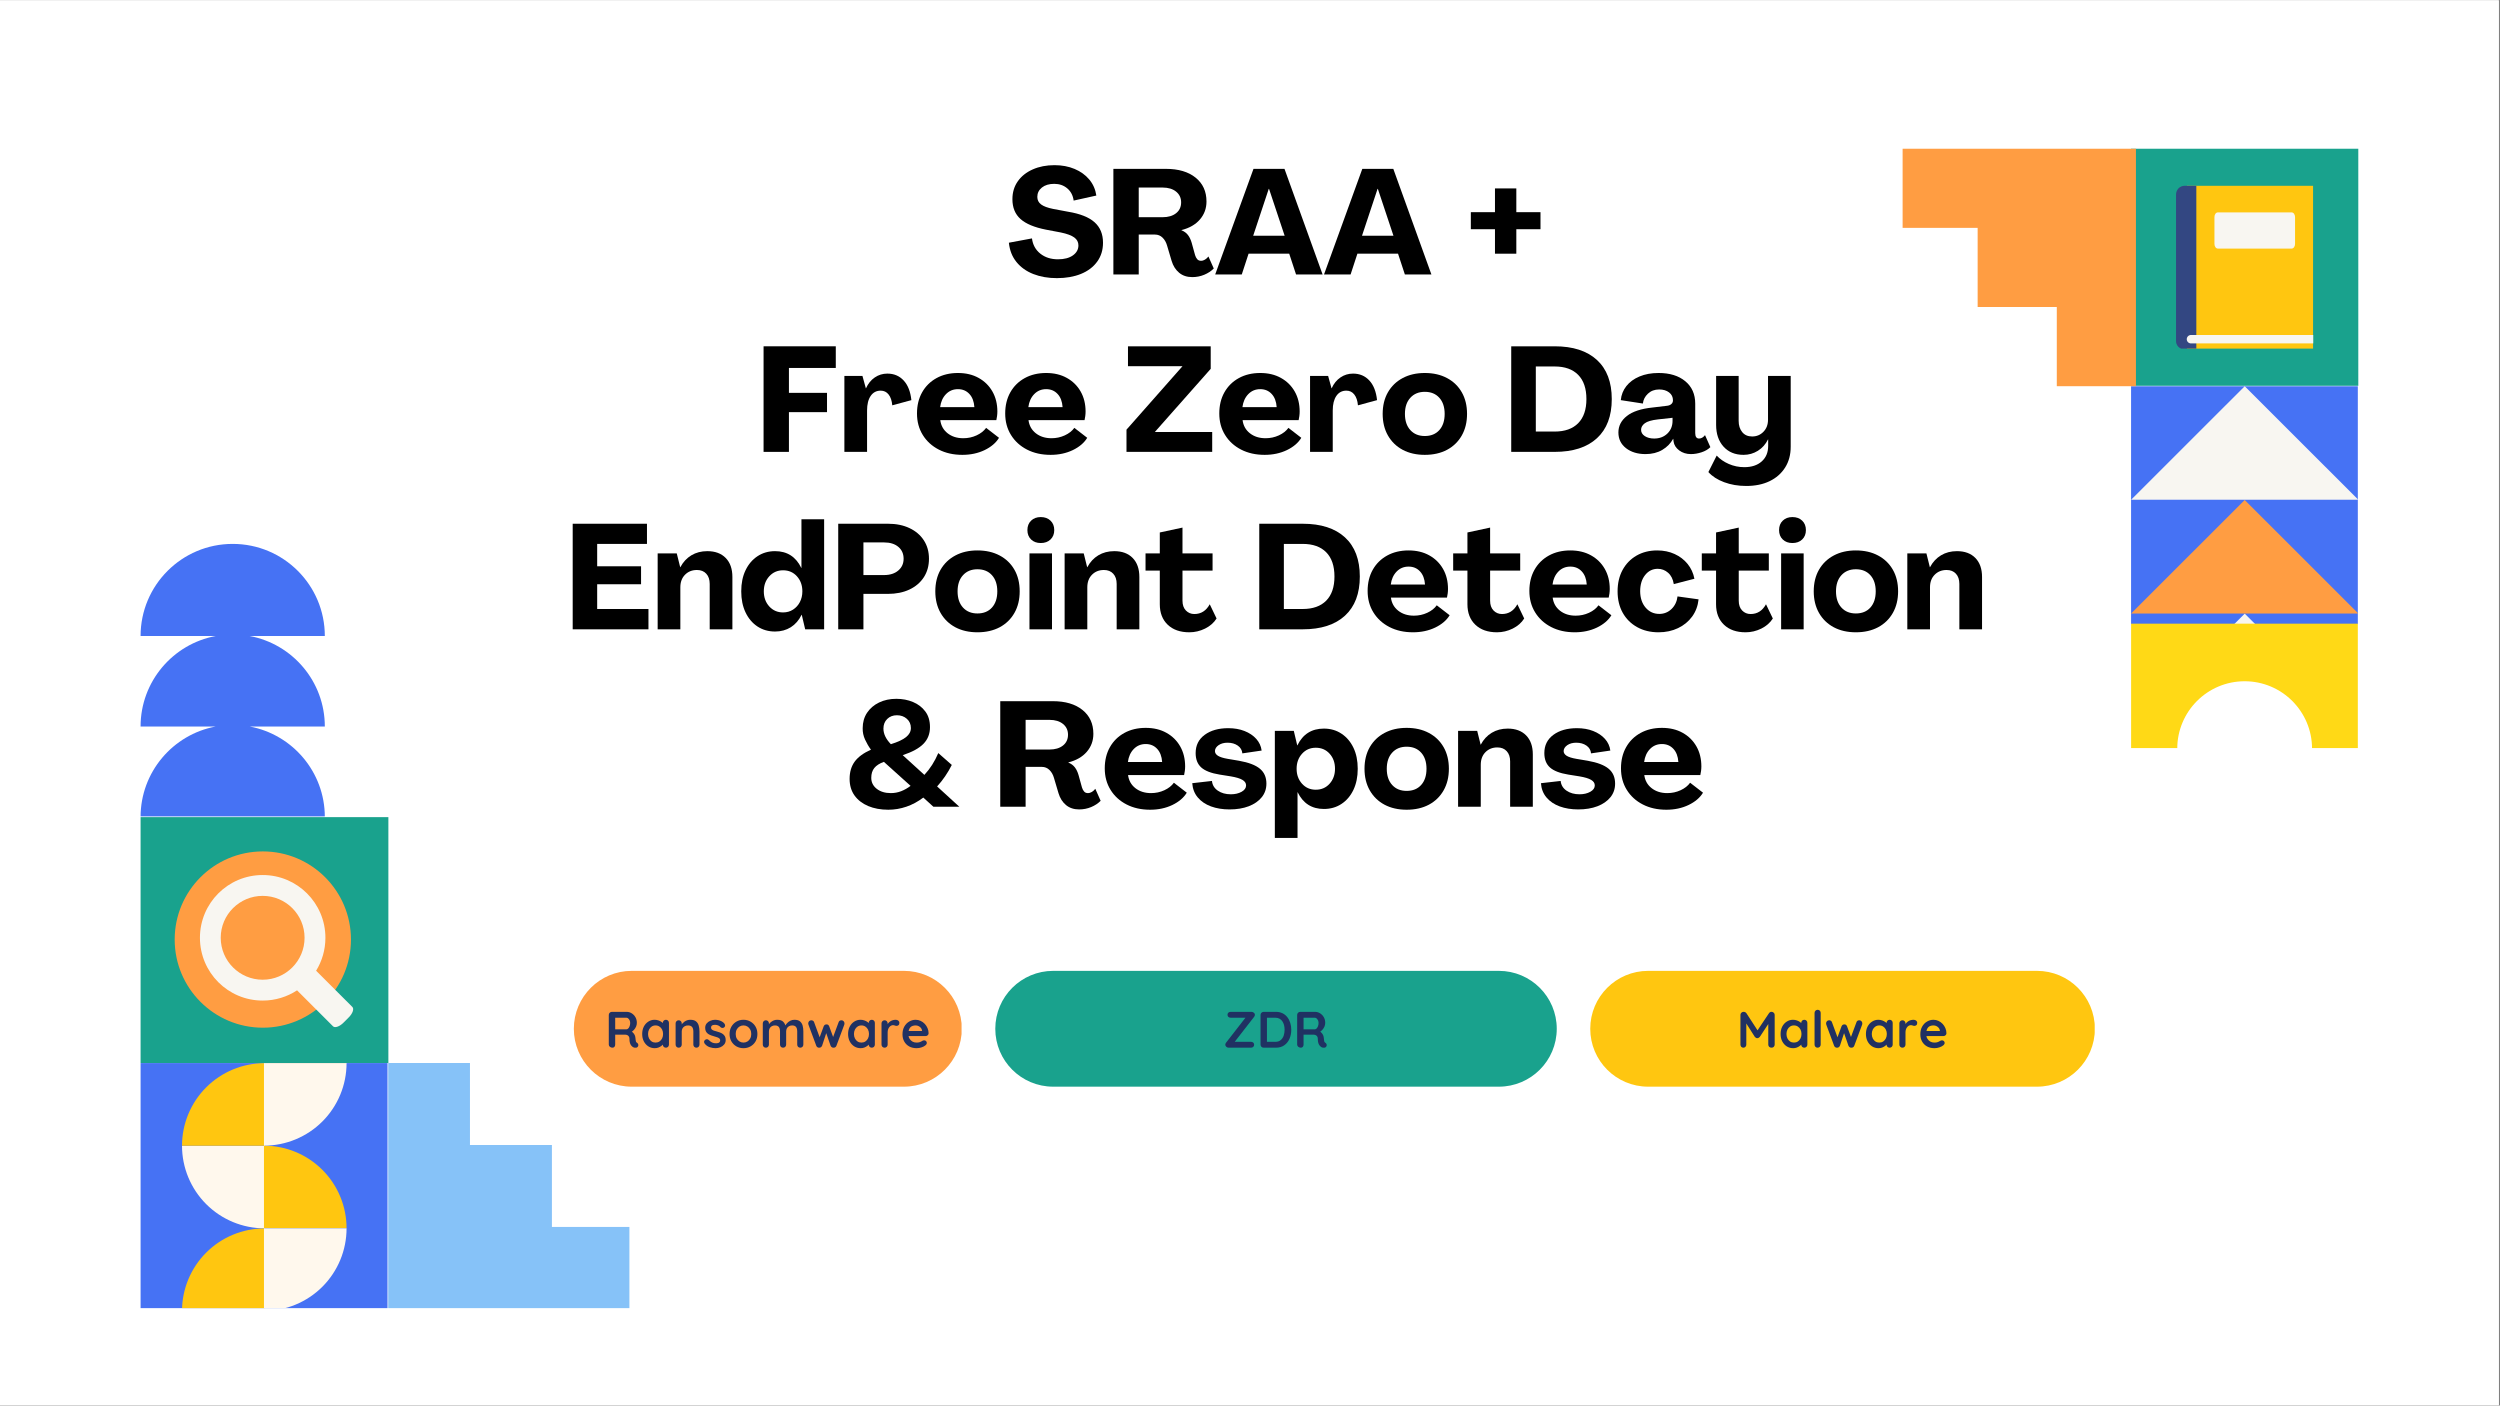 <svg xmlns="http://www.w3.org/2000/svg" xmlns:xlink="http://www.w3.org/1999/xlink" width="1366" zoomAndPan="magnify" viewBox="0 0 1024.5 576" height="768" preserveAspectRatio="xMidYMid meet" version="1.0"><rect x="0" y="0" width="1024.5" height="576" fill="#808080" stroke="none"/><defs><g/><clipPath id="91dbc0d43b"><path d="M 0 0.141 L 1024 0.141 L 1024 575.859 L 0 575.859 Z M 0 0.141 " clip-rule="nonzero"/></clipPath><clipPath id="2ff14b698e"><path d="M 873.285 60.957 L 966.43 60.957 L 966.43 158.266 L 873.285 158.266 Z M 873.285 60.957 " clip-rule="nonzero"/></clipPath><clipPath id="b7f350b4d4"><path d="M 873.285 158.266 L 966.238 158.266 L 966.238 255.719 L 873.285 255.719 Z M 873.285 158.266 " clip-rule="nonzero"/></clipPath><clipPath id="05f108bc35"><path d="M 873.285 251 L 966.238 251 L 966.238 255.719 L 873.285 255.719 Z M 873.285 251 " clip-rule="nonzero"/></clipPath><clipPath id="e959810465"><path d="M 873.285 204 L 966.238 204 L 966.238 252 L 873.285 252 Z M 873.285 204 " clip-rule="nonzero"/></clipPath><clipPath id="54be021eb2"><path d="M 873.285 158.266 L 966.238 158.266 L 966.238 205 L 873.285 205 Z M 873.285 158.266 " clip-rule="nonzero"/></clipPath><clipPath id="565fc66aed"><path d="M 873.285 255.574 L 966.238 255.574 L 966.238 306.547 L 873.285 306.547 Z M 873.285 255.574 " clip-rule="nonzero"/></clipPath><clipPath id="0c3afae174"><path d="M 57.609 435.637 L 158.809 435.637 L 158.809 536.082 L 57.609 536.082 Z M 57.609 435.637 " clip-rule="nonzero"/></clipPath><clipPath id="8ee90d294e"><path d="M 74 435.637 L 109 435.637 L 109 470 L 74 470 Z M 74 435.637 " clip-rule="nonzero"/></clipPath><clipPath id="ecfe727076"><path d="M 74 503 L 109 503 L 109 536.082 L 74 536.082 Z M 74 503 " clip-rule="nonzero"/></clipPath><clipPath id="43443f2d3e"><path d="M 74 435.637 L 109 435.637 L 109 436 L 74 436 Z M 74 435.637 " clip-rule="nonzero"/></clipPath><clipPath id="6de3ca2d47"><path d="M 108 435.637 L 143 435.637 L 143 470 L 108 470 Z M 108 435.637 " clip-rule="nonzero"/></clipPath><clipPath id="cf689ceff1"><path d="M 108 503 L 143 503 L 143 536.082 L 108 536.082 Z M 108 503 " clip-rule="nonzero"/></clipPath><clipPath id="1f56f34764"><path d="M 108 435.637 L 143 435.637 L 143 436 L 108 436 Z M 108 435.637 " clip-rule="nonzero"/></clipPath><clipPath id="b66cc84765"><path d="M 57.609 222.852 L 133.324 222.852 L 133.324 334.547 L 57.609 334.547 Z M 57.609 222.852 " clip-rule="nonzero"/></clipPath><clipPath id="03f2ec422d"><path d="M 159.086 435.629 L 257.934 435.629 L 257.934 536.082 L 159.086 536.082 Z M 159.086 435.629 " clip-rule="nonzero"/></clipPath><clipPath id="82888e6e44"><path d="M 235.16 397.859 L 394.238 397.859 L 394.238 445.32 L 235.16 445.32 Z M 235.16 397.859 " clip-rule="nonzero"/></clipPath><clipPath id="40e24c29f8"><path d="M 258.891 397.859 L 370.414 397.859 C 383.52 397.859 394.145 408.484 394.145 421.59 C 394.145 434.695 383.52 445.32 370.414 445.32 L 258.891 445.32 C 245.785 445.32 235.16 434.695 235.16 421.59 C 235.16 408.484 245.785 397.859 258.891 397.859 Z M 258.891 397.859 " clip-rule="nonzero"/></clipPath><clipPath id="d63bec4116"><path d="M 407.871 397.859 L 637.961 397.859 L 637.961 445.32 L 407.871 445.32 Z M 407.871 397.859 " clip-rule="nonzero"/></clipPath><clipPath id="a7290ced1b"><path d="M 431.605 397.859 L 614.223 397.859 C 627.332 397.859 637.957 408.484 637.957 421.59 C 637.957 434.695 627.332 445.32 614.223 445.32 L 431.605 445.32 C 418.496 445.32 407.871 434.695 407.871 421.59 C 407.871 408.484 418.496 397.859 431.605 397.859 Z M 431.605 397.859 " clip-rule="nonzero"/></clipPath><clipPath id="3df2438b4c"><path d="M 651.684 397.859 L 858.594 397.859 L 858.594 445.32 L 651.684 445.32 Z M 651.684 397.859 " clip-rule="nonzero"/></clipPath><clipPath id="c14eb37b4b"><path d="M 675.414 397.859 L 834.742 397.859 C 847.852 397.859 858.477 408.484 858.477 421.59 C 858.477 434.695 847.852 445.32 834.742 445.32 L 675.414 445.32 C 662.309 445.32 651.684 434.695 651.684 421.59 C 651.684 408.484 662.309 397.859 675.414 397.859 Z M 675.414 397.859 " clip-rule="nonzero"/></clipPath><clipPath id="ea0bee1db4"><path d="M 896 76.133 L 947.895 76.133 L 947.895 142.848 L 896 142.848 Z M 896 76.133 " clip-rule="nonzero"/></clipPath><clipPath id="f9090c52d5"><path d="M 891.672 76.133 L 901 76.133 L 901 142.848 L 891.672 142.848 Z M 891.672 76.133 " clip-rule="nonzero"/></clipPath><clipPath id="b1852050eb"><path d="M 896 137 L 947.895 137 L 947.895 141 L 896 141 Z M 896 137 " clip-rule="nonzero"/></clipPath><clipPath id="47711ae04d"><path d="M 57.609 334.871 L 159.184 334.871 L 159.184 435.629 L 57.609 435.629 Z M 57.609 334.871 " clip-rule="nonzero"/></clipPath><clipPath id="d433aee228"><path d="M 71.586 348.91 L 143.824 348.91 L 143.824 421.148 L 71.586 421.148 Z M 71.586 348.91 " clip-rule="nonzero"/></clipPath><clipPath id="cdf273d75f"><path d="M 107.707 348.91 C 87.758 348.91 71.586 365.082 71.586 385.031 C 71.586 404.977 87.758 421.148 107.707 421.148 C 127.652 421.148 143.824 404.977 143.824 385.031 C 143.824 365.082 127.652 348.91 107.707 348.91 Z M 107.707 348.91 " clip-rule="nonzero"/></clipPath><clipPath id="15ced14f0a"><path d="M 81.934 358.316 L 144.902 358.316 L 144.902 421 L 81.934 421 Z M 81.934 358.316 " clip-rule="nonzero"/></clipPath><clipPath id="effc92e643"><path d="M 779.668 60.805 L 875.328 60.805 L 875.328 158.258 L 779.668 158.258 Z M 779.668 60.805 " clip-rule="nonzero"/></clipPath></defs><g clip-path="url(#91dbc0d43b)"><path fill="#ffffff" d="M 0 0.141 L 1024 0.141 L 1024 575.859 L 0 575.859 Z M 0 0.141 " fill-opacity="1" fill-rule="nonzero"/><path fill="#ffffff" d="M 0 0.141 L 1024 0.141 L 1024 575.859 L 0 575.859 Z M 0 0.141 " fill-opacity="1" fill-rule="nonzero"/></g><g clip-path="url(#2ff14b698e)"><path fill="#19a28d" d="M 873.285 60.957 L 966.43 60.957 L 966.43 158.102 L 873.285 158.102 Z M 873.285 60.957 " fill-opacity="1" fill-rule="nonzero"/></g><g clip-path="url(#b7f350b4d4)"><path fill="#4672f4" d="M 873.312 344.551 C 873.312 344.551 966.426 344.551 966.426 344.551 C 966.426 344.551 966.426 158.281 966.426 158.281 C 966.426 158.281 873.312 158.281 873.312 158.281 C 873.312 158.281 873.312 344.551 873.312 344.551 Z M 873.312 344.551 " fill-opacity="1" fill-rule="nonzero"/></g><g clip-path="url(#05f108bc35)"><path fill="#f8f6f1" d="M 873.312 298 C 873.312 298 966.426 298 966.426 298 C 966.426 298 966.426 297.977 966.426 297.977 C 966.426 297.977 919.883 251.469 919.883 251.469 C 919.883 251.469 873.312 298 873.312 298 Z M 873.312 298 " fill-opacity="1" fill-rule="nonzero"/></g><g clip-path="url(#e959810465)"><path fill="#ff9d42" d="M 873.312 251.434 C 873.312 251.434 966.426 251.434 966.426 251.434 C 966.426 251.434 966.426 251.406 966.426 251.406 C 966.426 251.406 919.883 204.898 919.883 204.898 C 919.883 204.898 873.312 251.434 873.312 251.434 Z M 873.312 251.434 " fill-opacity="1" fill-rule="nonzero"/></g><g clip-path="url(#54be021eb2)"><path fill="#f8f6f1" d="M 873.332 204.797 C 873.332 204.797 966.406 204.797 966.406 204.797 C 966.406 204.797 966.406 204.77 966.406 204.77 C 966.406 204.77 919.883 158.281 919.883 158.281 C 919.883 158.281 873.332 204.797 873.332 204.797 Z M 873.332 204.797 " fill-opacity="1" fill-rule="nonzero"/></g><g clip-path="url(#565fc66aed)"><path fill="#ffd916" d="M 873.328 255.574 L 873.328 306.793 L 892.238 306.793 C 892.238 291.547 904.609 279.176 919.855 279.176 C 935.102 279.176 947.477 291.547 947.477 306.793 L 966.383 306.793 L 966.383 255.574 Z M 873.328 255.574 " fill-opacity="1" fill-rule="nonzero"/></g><g clip-path="url(#0c3afae174)"><path fill="#4672f4" d="M 57.613 638.766 C 57.613 638.766 159.172 638.766 159.172 638.766 C 159.172 638.766 159.172 435.652 159.172 435.652 C 159.172 435.652 57.613 435.652 57.613 435.652 C 57.613 435.652 57.613 638.766 57.613 638.766 Z M 57.613 638.766 " fill-opacity="1" fill-rule="nonzero"/></g><path fill="#fff8ed" d="M 108.438 469.527 C 108.438 469.527 74.59 469.527 74.59 469.527 C 74.59 478.5 78.156 487.113 84.504 493.461 C 90.848 499.805 99.465 503.375 108.438 503.375 C 108.438 503.375 108.438 469.527 108.438 469.527 Z M 108.438 469.527 " fill-opacity="1" fill-rule="nonzero"/><g clip-path="url(#8ee90d294e)"><path fill="#ffc610" d="M 108.438 469.527 C 108.438 469.527 74.59 469.527 74.59 469.527 C 74.59 460.551 78.156 451.938 84.504 445.594 C 90.848 439.246 99.465 435.68 108.438 435.68 C 108.438 435.68 108.438 469.527 108.438 469.527 Z M 108.438 469.527 " fill-opacity="1" fill-rule="nonzero"/></g><g clip-path="url(#ecfe727076)"><path fill="#ffc610" d="M 108.438 537.25 C 108.438 537.25 74.59 537.25 74.59 537.25 C 74.59 528.277 78.156 519.66 84.504 513.316 C 90.848 506.969 99.465 503.402 108.438 503.402 C 108.438 503.402 108.438 537.25 108.438 537.25 Z M 108.438 537.25 " fill-opacity="1" fill-rule="nonzero"/></g><g clip-path="url(#43443f2d3e)"><path fill="#fff8ed" d="M 108.438 401.844 C 108.438 401.844 74.59 401.844 74.59 401.844 C 74.59 410.816 78.156 419.434 84.504 425.777 C 90.848 432.125 99.465 435.691 108.438 435.691 C 108.438 435.691 108.438 401.844 108.438 401.844 Z M 108.438 401.844 " fill-opacity="1" fill-rule="nonzero"/></g><path fill="#ffc610" d="M 108.176 503.34 C 108.176 503.34 142.023 503.34 142.023 503.34 C 142.023 494.367 138.457 485.754 132.109 479.406 C 125.766 473.062 117.148 469.496 108.176 469.496 C 108.176 469.496 108.176 503.34 108.176 503.34 Z M 108.176 503.34 " fill-opacity="1" fill-rule="nonzero"/><g clip-path="url(#6de3ca2d47)"><path fill="#fff8ed" d="M 108.176 435.645 C 108.176 435.645 142.023 435.645 142.023 435.645 C 142.023 444.621 138.457 453.234 132.109 459.582 C 125.766 465.926 117.148 469.492 108.176 469.492 C 108.176 469.492 108.176 435.645 108.176 435.645 Z M 108.176 435.645 " fill-opacity="1" fill-rule="nonzero"/></g><g clip-path="url(#cf689ceff1)"><path fill="#fff8ed" d="M 108.176 503.367 C 108.176 503.367 142.023 503.367 142.023 503.367 C 142.023 512.344 138.457 520.957 132.109 527.305 C 125.766 533.648 117.148 537.215 108.176 537.215 C 108.176 537.215 108.176 503.367 108.176 503.367 Z M 108.176 503.367 " fill-opacity="1" fill-rule="nonzero"/></g><g clip-path="url(#1f56f34764)"><path fill="#ffc610" d="M 108.176 435.66 C 108.176 435.66 142.023 435.66 142.023 435.66 C 142.023 426.688 138.457 418.07 132.109 411.727 C 125.766 405.379 117.148 401.812 108.176 401.812 C 108.176 401.812 108.176 435.66 108.176 435.66 Z M 108.176 435.66 " fill-opacity="1" fill-rule="nonzero"/></g><g clip-path="url(#b66cc84765)"><path fill="#4672f4" d="M 102.336 260.641 L 133.113 260.641 C 133.113 239.793 116.203 222.891 95.359 222.891 C 74.516 222.891 57.609 239.793 57.609 260.641 L 88.379 260.641 C 70.867 263.914 57.609 279.27 57.609 297.73 L 88.379 297.73 C 70.867 301.008 57.609 316.363 57.609 334.824 L 133.113 334.824 C 133.113 316.363 119.855 301.008 102.344 297.73 L 133.113 297.73 C 133.113 279.27 119.848 263.914 102.336 260.641 Z M 102.336 260.641 " fill-opacity="1" fill-rule="nonzero"/></g><g clip-path="url(#03f2ec422d)"><path fill="#86c2f8" d="M 192.59 435.629 L 192.59 469.219 L 226.176 469.219 L 226.176 502.805 L 258.016 502.805 L 258.016 536.395 L 159.004 536.395 L 159.004 435.629 Z M 192.59 435.629 " fill-opacity="1" fill-rule="nonzero"/></g><g clip-path="url(#82888e6e44)"><g clip-path="url(#40e24c29f8)"><path fill="#ff9d42" d="M 235.16 397.859 L 394.051 397.859 L 394.051 445.32 L 235.16 445.32 Z M 235.16 397.859 " fill-opacity="1" fill-rule="nonzero"/></g></g><g fill="#203162" fill-opacity="1"><g transform="translate(247.904, 429.343)"><g><path d="M 3.078 0 C 2.691 0 2.344 -0.117 2.031 -0.359 C 1.727 -0.609 1.578 -0.914 1.578 -1.281 L 1.578 -13.406 C 1.578 -13.77 1.695 -14.07 1.938 -14.312 C 2.188 -14.562 2.492 -14.688 2.859 -14.688 L 8.891 -14.688 C 9.617 -14.688 10.301 -14.492 10.938 -14.109 C 11.57 -13.723 12.086 -13.191 12.484 -12.516 C 12.879 -11.836 13.078 -11.055 13.078 -10.172 C 13.078 -9.641 12.969 -9.125 12.75 -8.625 C 12.531 -8.125 12.234 -7.672 11.859 -7.266 C 11.492 -6.859 11.082 -6.539 10.625 -6.312 L 10.641 -6.797 C 11.035 -6.586 11.359 -6.336 11.609 -6.047 C 11.867 -5.766 12.07 -5.457 12.219 -5.125 C 12.363 -4.801 12.453 -4.453 12.484 -4.078 C 12.535 -3.723 12.57 -3.41 12.594 -3.141 C 12.613 -2.879 12.656 -2.656 12.719 -2.469 C 12.789 -2.289 12.914 -2.156 13.094 -2.062 C 13.406 -1.875 13.598 -1.609 13.672 -1.266 C 13.742 -0.922 13.664 -0.617 13.438 -0.359 C 13.281 -0.172 13.082 -0.051 12.844 0 C 12.602 0.039 12.363 0.039 12.125 0 C 11.883 -0.051 11.691 -0.117 11.547 -0.203 C 11.305 -0.348 11.066 -0.555 10.828 -0.828 C 10.586 -1.098 10.395 -1.461 10.25 -1.922 C 10.102 -2.391 10.031 -2.988 10.031 -3.719 C 10.031 -3.957 9.988 -4.176 9.906 -4.375 C 9.82 -4.57 9.703 -4.742 9.547 -4.891 C 9.391 -5.047 9.191 -5.16 8.953 -5.234 C 8.723 -5.305 8.445 -5.344 8.125 -5.344 L 3.875 -5.344 L 4.203 -5.828 L 4.203 -1.281 C 4.203 -0.914 4.102 -0.609 3.906 -0.359 C 3.707 -0.117 3.43 0 3.078 0 Z M 3.906 -7.516 L 8.797 -7.516 C 9.047 -7.516 9.289 -7.629 9.531 -7.859 C 9.77 -8.086 9.961 -8.398 10.109 -8.797 C 10.266 -9.203 10.344 -9.641 10.344 -10.109 C 10.344 -10.723 10.176 -11.238 9.844 -11.656 C 9.52 -12.07 9.172 -12.281 8.797 -12.281 L 3.938 -12.281 L 4.203 -12.953 L 4.203 -7.016 Z M 3.906 -7.516 "/></g></g></g><g fill="#203162" fill-opacity="1"><g transform="translate(262.324, 429.343)"><g><path d="M 10.562 -11.438 C 10.914 -11.438 11.211 -11.316 11.453 -11.078 C 11.691 -10.836 11.812 -10.531 11.812 -10.156 L 11.812 -1.281 C 11.812 -0.914 11.691 -0.609 11.453 -0.359 C 11.211 -0.117 10.914 0 10.562 0 C 10.195 0 9.895 -0.117 9.656 -0.359 C 9.414 -0.609 9.297 -0.914 9.297 -1.281 L 9.297 -2.312 L 9.75 -2.125 C 9.75 -1.938 9.648 -1.711 9.453 -1.453 C 9.266 -1.191 9 -0.938 8.656 -0.688 C 8.32 -0.438 7.926 -0.223 7.469 -0.047 C 7.02 0.117 6.531 0.203 6 0.203 C 5.031 0.203 4.156 -0.039 3.375 -0.531 C 2.594 -1.031 1.973 -1.719 1.516 -2.594 C 1.066 -3.469 0.844 -4.473 0.844 -5.609 C 0.844 -6.754 1.066 -7.766 1.516 -8.641 C 1.973 -9.516 2.586 -10.195 3.359 -10.688 C 4.129 -11.188 4.984 -11.438 5.922 -11.438 C 6.516 -11.438 7.062 -11.344 7.562 -11.156 C 8.07 -10.977 8.508 -10.75 8.875 -10.469 C 9.25 -10.188 9.535 -9.898 9.734 -9.609 C 9.941 -9.328 10.047 -9.086 10.047 -8.891 L 9.297 -8.625 L 9.297 -10.156 C 9.297 -10.52 9.414 -10.82 9.656 -11.062 C 9.895 -11.312 10.195 -11.438 10.562 -11.438 Z M 6.312 -2.094 C 6.926 -2.094 7.461 -2.242 7.922 -2.547 C 8.391 -2.859 8.754 -3.281 9.016 -3.812 C 9.273 -4.344 9.406 -4.941 9.406 -5.609 C 9.406 -6.273 9.273 -6.875 9.016 -7.406 C 8.754 -7.938 8.391 -8.352 7.922 -8.656 C 7.461 -8.969 6.926 -9.125 6.312 -9.125 C 5.707 -9.125 5.176 -8.969 4.719 -8.656 C 4.258 -8.352 3.898 -7.938 3.641 -7.406 C 3.379 -6.875 3.25 -6.273 3.25 -5.609 C 3.25 -4.941 3.379 -4.344 3.641 -3.812 C 3.898 -3.281 4.258 -2.859 4.719 -2.547 C 5.176 -2.242 5.707 -2.094 6.312 -2.094 Z M 6.312 -2.094 "/></g></g></g><g fill="#203162" fill-opacity="1"><g transform="translate(275.506, 429.343)"><g><path d="M 7.359 -11.438 C 8.398 -11.438 9.188 -11.219 9.719 -10.781 C 10.258 -10.352 10.629 -9.773 10.828 -9.047 C 11.035 -8.328 11.141 -7.531 11.141 -6.656 L 11.141 -1.281 C 11.141 -0.914 11.02 -0.609 10.781 -0.359 C 10.539 -0.117 10.242 0 9.891 0 C 9.523 0 9.223 -0.117 8.984 -0.359 C 8.742 -0.609 8.625 -0.914 8.625 -1.281 L 8.625 -6.656 C 8.625 -7.113 8.562 -7.523 8.438 -7.891 C 8.32 -8.266 8.109 -8.562 7.797 -8.781 C 7.492 -9.008 7.055 -9.125 6.484 -9.125 C 5.922 -9.125 5.445 -9.008 5.062 -8.781 C 4.676 -8.562 4.379 -8.266 4.172 -7.891 C 3.973 -7.523 3.875 -7.113 3.875 -6.656 L 3.875 -1.281 C 3.875 -0.914 3.754 -0.609 3.516 -0.359 C 3.285 -0.117 2.988 0 2.625 0 C 2.258 0 1.957 -0.117 1.719 -0.359 C 1.477 -0.609 1.359 -0.914 1.359 -1.281 L 1.359 -9.953 C 1.359 -10.316 1.477 -10.617 1.719 -10.859 C 1.957 -11.109 2.258 -11.234 2.625 -11.234 C 2.988 -11.234 3.285 -11.109 3.516 -10.859 C 3.754 -10.617 3.875 -10.316 3.875 -9.953 L 3.875 -9.047 L 3.562 -9.109 C 3.688 -9.348 3.867 -9.602 4.109 -9.875 C 4.348 -10.145 4.629 -10.398 4.953 -10.641 C 5.273 -10.879 5.641 -11.07 6.047 -11.219 C 6.453 -11.363 6.891 -11.438 7.359 -11.438 Z M 7.359 -11.438 "/></g></g></g><g fill="#203162" fill-opacity="1"><g transform="translate(288.016, 429.343)"><g><path d="M 0.719 -1.734 C 0.57 -1.93 0.504 -2.18 0.516 -2.484 C 0.535 -2.797 0.719 -3.066 1.062 -3.297 C 1.289 -3.43 1.531 -3.488 1.781 -3.469 C 2.031 -3.445 2.273 -3.316 2.516 -3.078 C 2.922 -2.672 3.348 -2.352 3.797 -2.125 C 4.242 -1.906 4.805 -1.797 5.484 -1.797 C 5.691 -1.816 5.922 -1.848 6.172 -1.891 C 6.422 -1.941 6.641 -2.055 6.828 -2.234 C 7.016 -2.41 7.109 -2.68 7.109 -3.047 C 7.109 -3.348 7.004 -3.586 6.797 -3.766 C 6.586 -3.953 6.312 -4.109 5.969 -4.234 C 5.625 -4.359 5.242 -4.477 4.828 -4.594 C 4.391 -4.719 3.941 -4.859 3.484 -5.016 C 3.035 -5.172 2.617 -5.367 2.234 -5.609 C 1.859 -5.859 1.551 -6.188 1.312 -6.594 C 1.082 -7 0.969 -7.508 0.969 -8.125 C 0.969 -8.82 1.16 -9.414 1.547 -9.906 C 1.941 -10.395 2.453 -10.77 3.078 -11.031 C 3.703 -11.301 4.352 -11.438 5.031 -11.438 C 5.469 -11.438 5.922 -11.383 6.391 -11.281 C 6.867 -11.176 7.328 -11.004 7.766 -10.766 C 8.203 -10.535 8.566 -10.234 8.859 -9.859 C 9.016 -9.648 9.102 -9.398 9.125 -9.109 C 9.156 -8.816 9.023 -8.551 8.734 -8.312 C 8.523 -8.145 8.281 -8.07 8 -8.094 C 7.719 -8.113 7.484 -8.207 7.297 -8.375 C 7.066 -8.676 6.75 -8.914 6.344 -9.094 C 5.945 -9.281 5.488 -9.375 4.969 -9.375 C 4.758 -9.375 4.531 -9.348 4.281 -9.297 C 4.039 -9.254 3.828 -9.148 3.641 -8.984 C 3.461 -8.828 3.375 -8.57 3.375 -8.219 C 3.375 -7.906 3.477 -7.648 3.688 -7.453 C 3.906 -7.266 4.191 -7.109 4.547 -6.984 C 4.898 -6.867 5.281 -6.758 5.688 -6.656 C 6.102 -6.539 6.531 -6.406 6.969 -6.25 C 7.406 -6.094 7.801 -5.891 8.156 -5.641 C 8.52 -5.391 8.812 -5.066 9.031 -4.672 C 9.258 -4.273 9.375 -3.766 9.375 -3.141 C 9.375 -2.43 9.164 -1.82 8.75 -1.312 C 8.332 -0.812 7.805 -0.43 7.172 -0.172 C 6.547 0.078 5.906 0.203 5.25 0.203 C 4.426 0.203 3.598 0.062 2.766 -0.219 C 1.941 -0.508 1.258 -1.016 0.719 -1.734 Z M 0.719 -1.734 "/></g></g></g><g fill="#203162" fill-opacity="1"><g transform="translate(298.133, 429.343)"><g><path d="M 12.25 -5.609 C 12.25 -4.453 11.992 -3.438 11.484 -2.562 C 10.973 -1.695 10.285 -1.02 9.422 -0.531 C 8.566 -0.039 7.609 0.203 6.547 0.203 C 5.484 0.203 4.52 -0.039 3.656 -0.531 C 2.801 -1.02 2.117 -1.695 1.609 -2.562 C 1.098 -3.438 0.844 -4.453 0.844 -5.609 C 0.844 -6.754 1.098 -7.766 1.609 -8.641 C 2.117 -9.516 2.801 -10.195 3.656 -10.688 C 4.52 -11.188 5.484 -11.438 6.547 -11.438 C 7.609 -11.438 8.566 -11.188 9.422 -10.688 C 10.285 -10.195 10.973 -9.516 11.484 -8.641 C 11.992 -7.766 12.25 -6.754 12.25 -5.609 Z M 9.734 -5.609 C 9.734 -6.316 9.586 -6.93 9.297 -7.453 C 9.016 -7.984 8.629 -8.395 8.141 -8.688 C 7.66 -8.977 7.129 -9.125 6.547 -9.125 C 5.961 -9.125 5.426 -8.977 4.938 -8.688 C 4.457 -8.395 4.07 -7.984 3.781 -7.453 C 3.5 -6.93 3.359 -6.316 3.359 -5.609 C 3.359 -4.898 3.5 -4.285 3.781 -3.766 C 4.07 -3.242 4.457 -2.832 4.938 -2.531 C 5.426 -2.238 5.961 -2.094 6.547 -2.094 C 7.129 -2.094 7.66 -2.238 8.141 -2.531 C 8.629 -2.832 9.016 -3.242 9.297 -3.766 C 9.586 -4.285 9.734 -4.898 9.734 -5.609 Z M 9.734 -5.609 "/></g></g></g><g fill="#203162" fill-opacity="1"><g transform="translate(311.23, 429.343)"><g><path d="M 7.266 -11.438 C 8.379 -11.438 9.203 -11.164 9.734 -10.625 C 10.266 -10.094 10.613 -9.398 10.781 -8.547 L 10.422 -8.734 L 10.594 -9.062 C 10.758 -9.383 11.016 -9.727 11.359 -10.094 C 11.711 -10.469 12.141 -10.785 12.641 -11.047 C 13.141 -11.305 13.695 -11.438 14.312 -11.438 C 15.32 -11.438 16.086 -11.219 16.609 -10.781 C 17.129 -10.352 17.488 -9.773 17.688 -9.047 C 17.883 -8.328 17.984 -7.531 17.984 -6.656 L 17.984 -1.281 C 17.984 -0.914 17.863 -0.609 17.625 -0.359 C 17.383 -0.117 17.082 0 16.719 0 C 16.352 0 16.051 -0.117 15.812 -0.359 C 15.582 -0.609 15.469 -0.914 15.469 -1.281 L 15.469 -6.656 C 15.469 -7.113 15.41 -7.523 15.297 -7.891 C 15.18 -8.266 14.977 -8.562 14.688 -8.781 C 14.395 -9.008 13.977 -9.125 13.438 -9.125 C 12.895 -9.125 12.438 -9.008 12.062 -8.781 C 11.688 -8.562 11.406 -8.266 11.219 -7.891 C 11.031 -7.523 10.938 -7.113 10.938 -6.656 L 10.938 -1.281 C 10.938 -0.914 10.816 -0.609 10.578 -0.359 C 10.336 -0.117 10.035 0 9.672 0 C 9.305 0 9.004 -0.117 8.766 -0.359 C 8.535 -0.609 8.422 -0.914 8.422 -1.281 L 8.422 -6.656 C 8.422 -7.113 8.363 -7.523 8.25 -7.891 C 8.133 -8.266 7.93 -8.562 7.641 -8.781 C 7.348 -9.008 6.926 -9.125 6.375 -9.125 C 5.844 -9.125 5.391 -9.008 5.016 -8.781 C 4.641 -8.562 4.352 -8.266 4.156 -7.891 C 3.969 -7.523 3.875 -7.113 3.875 -6.656 L 3.875 -1.281 C 3.875 -0.914 3.754 -0.609 3.516 -0.359 C 3.285 -0.117 2.988 0 2.625 0 C 2.258 0 1.957 -0.117 1.719 -0.359 C 1.477 -0.609 1.359 -0.914 1.359 -1.281 L 1.359 -9.953 C 1.359 -10.316 1.477 -10.617 1.719 -10.859 C 1.957 -11.109 2.258 -11.234 2.625 -11.234 C 2.988 -11.234 3.285 -11.109 3.516 -10.859 C 3.754 -10.617 3.875 -10.316 3.875 -9.953 L 3.875 -9.047 L 3.562 -9.109 C 3.688 -9.348 3.859 -9.602 4.078 -9.875 C 4.305 -10.145 4.582 -10.398 4.906 -10.641 C 5.227 -10.879 5.582 -11.07 5.969 -11.219 C 6.363 -11.363 6.797 -11.438 7.266 -11.438 Z M 7.266 -11.438 "/></g></g></g><g fill="#203162" fill-opacity="1"><g transform="translate(330.583, 429.343)"><g><path d="M 14.297 -11.234 C 14.609 -11.234 14.883 -11.109 15.125 -10.859 C 15.363 -10.617 15.484 -10.305 15.484 -9.922 C 15.484 -9.828 15.473 -9.738 15.453 -9.656 C 15.441 -9.582 15.426 -9.508 15.406 -9.438 L 12.188 -0.797 C 12.094 -0.516 11.922 -0.301 11.672 -0.156 C 11.422 -0.008 11.156 0.039 10.875 0 C 10.395 -0.031 10.035 -0.297 9.797 -0.797 L 7.719 -6.781 L 8.266 -6.75 L 6.312 -0.797 C 6.07 -0.297 5.719 -0.031 5.25 0 C 4.977 0.039 4.711 -0.008 4.453 -0.156 C 4.203 -0.301 4.023 -0.516 3.922 -0.797 L 0.719 -9.438 C 0.656 -9.594 0.625 -9.754 0.625 -9.922 C 0.625 -10.254 0.734 -10.555 0.953 -10.828 C 1.18 -11.098 1.492 -11.234 1.891 -11.234 C 2.148 -11.234 2.383 -11.164 2.594 -11.031 C 2.812 -10.906 2.961 -10.703 3.047 -10.422 L 5.578 -3.547 L 5.062 -3.594 L 6.969 -8.766 C 7.188 -9.285 7.57 -9.547 8.125 -9.547 C 8.426 -9.547 8.656 -9.477 8.812 -9.344 C 8.977 -9.219 9.113 -9.023 9.219 -8.766 L 11.125 -3.594 L 10.5 -3.5 L 13.078 -10.422 C 13.242 -10.961 13.648 -11.234 14.297 -11.234 Z M 14.297 -11.234 "/></g></g></g><g fill="#203162" fill-opacity="1"><g transform="translate(346.703, 429.343)"><g><path d="M 10.562 -11.438 C 10.914 -11.438 11.211 -11.316 11.453 -11.078 C 11.691 -10.836 11.812 -10.531 11.812 -10.156 L 11.812 -1.281 C 11.812 -0.914 11.691 -0.609 11.453 -0.359 C 11.211 -0.117 10.914 0 10.562 0 C 10.195 0 9.895 -0.117 9.656 -0.359 C 9.414 -0.609 9.297 -0.914 9.297 -1.281 L 9.297 -2.312 L 9.75 -2.125 C 9.75 -1.938 9.648 -1.711 9.453 -1.453 C 9.266 -1.191 9 -0.938 8.656 -0.688 C 8.32 -0.438 7.926 -0.223 7.469 -0.047 C 7.02 0.117 6.531 0.203 6 0.203 C 5.031 0.203 4.156 -0.039 3.375 -0.531 C 2.594 -1.031 1.973 -1.719 1.516 -2.594 C 1.066 -3.469 0.844 -4.473 0.844 -5.609 C 0.844 -6.754 1.066 -7.766 1.516 -8.641 C 1.973 -9.516 2.586 -10.195 3.359 -10.688 C 4.129 -11.188 4.984 -11.438 5.922 -11.438 C 6.516 -11.438 7.062 -11.344 7.562 -11.156 C 8.07 -10.977 8.508 -10.75 8.875 -10.469 C 9.25 -10.188 9.535 -9.898 9.734 -9.609 C 9.941 -9.328 10.047 -9.086 10.047 -8.891 L 9.297 -8.625 L 9.297 -10.156 C 9.297 -10.52 9.414 -10.82 9.656 -11.062 C 9.895 -11.312 10.195 -11.438 10.562 -11.438 Z M 6.312 -2.094 C 6.926 -2.094 7.461 -2.242 7.922 -2.547 C 8.391 -2.859 8.754 -3.281 9.016 -3.812 C 9.273 -4.344 9.406 -4.941 9.406 -5.609 C 9.406 -6.273 9.273 -6.875 9.016 -7.406 C 8.754 -7.938 8.391 -8.352 7.922 -8.656 C 7.461 -8.969 6.926 -9.125 6.312 -9.125 C 5.707 -9.125 5.176 -8.969 4.719 -8.656 C 4.258 -8.352 3.898 -7.938 3.641 -7.406 C 3.379 -6.875 3.25 -6.273 3.25 -5.609 C 3.25 -4.941 3.379 -4.344 3.641 -3.812 C 3.898 -3.281 4.258 -2.859 4.719 -2.547 C 5.176 -2.242 5.707 -2.094 6.312 -2.094 Z M 6.312 -2.094 "/></g></g></g><g fill="#203162" fill-opacity="1"><g transform="translate(359.885, 429.343)"><g><path d="M 2.625 0 C 2.258 0 1.957 -0.117 1.719 -0.359 C 1.477 -0.609 1.359 -0.914 1.359 -1.281 L 1.359 -9.953 C 1.359 -10.316 1.477 -10.617 1.719 -10.859 C 1.957 -11.109 2.258 -11.234 2.625 -11.234 C 2.988 -11.234 3.285 -11.109 3.516 -10.859 C 3.754 -10.617 3.875 -10.316 3.875 -9.953 L 3.875 -7.969 L 3.734 -9.375 C 3.891 -9.719 4.086 -10.016 4.328 -10.266 C 4.578 -10.523 4.852 -10.742 5.156 -10.922 C 5.469 -11.098 5.797 -11.227 6.141 -11.312 C 6.492 -11.395 6.848 -11.438 7.203 -11.438 C 7.617 -11.438 7.969 -11.316 8.25 -11.078 C 8.539 -10.836 8.688 -10.555 8.688 -10.234 C 8.688 -9.773 8.566 -9.441 8.328 -9.234 C 8.086 -9.035 7.828 -8.938 7.547 -8.938 C 7.285 -8.938 7.047 -8.984 6.828 -9.078 C 6.609 -9.18 6.359 -9.234 6.078 -9.234 C 5.828 -9.234 5.57 -9.172 5.312 -9.047 C 5.062 -8.93 4.828 -8.75 4.609 -8.5 C 4.391 -8.25 4.211 -7.938 4.078 -7.562 C 3.941 -7.195 3.875 -6.758 3.875 -6.25 L 3.875 -1.281 C 3.875 -0.914 3.754 -0.609 3.516 -0.359 C 3.285 -0.117 2.988 0 2.625 0 Z M 2.625 0 "/></g></g></g><g fill="#203162" fill-opacity="1"><g transform="translate(368.994, 429.343)"><g><path d="M 6.656 0.203 C 5.469 0.203 4.438 -0.039 3.562 -0.531 C 2.688 -1.031 2.016 -1.707 1.547 -2.562 C 1.078 -3.414 0.844 -4.379 0.844 -5.453 C 0.844 -6.711 1.098 -7.785 1.609 -8.672 C 2.117 -9.566 2.785 -10.25 3.609 -10.719 C 4.43 -11.195 5.305 -11.438 6.234 -11.438 C 6.941 -11.438 7.613 -11.289 8.25 -11 C 8.895 -10.707 9.461 -10.301 9.953 -9.781 C 10.441 -9.27 10.828 -8.68 11.109 -8.016 C 11.398 -7.348 11.547 -6.633 11.547 -5.875 C 11.523 -5.539 11.391 -5.27 11.141 -5.062 C 10.891 -4.852 10.598 -4.75 10.266 -4.75 L 2.25 -4.75 L 1.609 -6.844 L 9.312 -6.844 L 8.859 -6.422 L 8.859 -6.984 C 8.828 -7.391 8.68 -7.754 8.422 -8.078 C 8.16 -8.398 7.836 -8.656 7.453 -8.844 C 7.078 -9.031 6.672 -9.125 6.234 -9.125 C 5.816 -9.125 5.426 -9.066 5.062 -8.953 C 4.695 -8.848 4.379 -8.66 4.109 -8.391 C 3.848 -8.129 3.641 -7.773 3.484 -7.328 C 3.328 -6.879 3.25 -6.312 3.25 -5.625 C 3.25 -4.863 3.406 -4.223 3.719 -3.703 C 4.039 -3.18 4.445 -2.781 4.938 -2.5 C 5.438 -2.227 5.969 -2.094 6.531 -2.094 C 7.039 -2.094 7.445 -2.133 7.75 -2.219 C 8.062 -2.301 8.312 -2.398 8.5 -2.516 C 8.695 -2.641 8.867 -2.742 9.016 -2.828 C 9.273 -2.953 9.516 -3.016 9.734 -3.016 C 10.047 -3.016 10.301 -2.91 10.5 -2.703 C 10.707 -2.492 10.812 -2.25 10.812 -1.969 C 10.812 -1.594 10.613 -1.25 10.219 -0.938 C 9.852 -0.633 9.344 -0.367 8.688 -0.141 C 8.031 0.086 7.352 0.203 6.656 0.203 Z M 6.656 0.203 "/></g></g></g><g clip-path="url(#d63bec4116)"><g clip-path="url(#a7290ced1b)"><path fill="#19a28d" d="M 407.871 397.859 L 637.961 397.859 L 637.961 445.32 L 407.871 445.32 Z M 407.871 397.859 " fill-opacity="1" fill-rule="nonzero"/></g></g><g fill="#203162" fill-opacity="1"><g transform="translate(501.39, 429.343)"><g><path d="M 11.5 -14.688 C 11.812 -14.688 12.113 -14.57 12.406 -14.344 C 12.707 -14.125 12.859 -13.828 12.859 -13.453 C 12.859 -13.18 12.758 -12.914 12.562 -12.656 L 4.531 -2.328 L 4.281 -2.406 L 11.297 -2.406 C 11.648 -2.406 11.945 -2.297 12.188 -2.078 C 12.438 -1.867 12.562 -1.582 12.562 -1.219 C 12.562 -0.863 12.438 -0.57 12.188 -0.344 C 11.945 -0.113 11.648 0 11.297 0 L 2.078 0 C 1.711 0 1.395 -0.129 1.125 -0.391 C 0.863 -0.648 0.734 -0.93 0.734 -1.234 C 0.734 -1.504 0.832 -1.77 1.031 -2.031 L 9.094 -12.406 L 9.281 -12.281 L 2.922 -12.281 C 2.555 -12.281 2.25 -12.391 2 -12.609 C 1.758 -12.836 1.641 -13.133 1.641 -13.5 C 1.641 -13.852 1.758 -14.141 2 -14.359 C 2.25 -14.578 2.555 -14.688 2.922 -14.688 Z M 11.5 -14.688 "/></g></g></g><g fill="#203162" fill-opacity="1"><g transform="translate(514.991, 429.343)"><g><path d="M 7.875 -14.688 C 8.875 -14.688 9.766 -14.5 10.547 -14.125 C 11.336 -13.75 12 -13.219 12.531 -12.531 C 13.07 -11.852 13.477 -11.07 13.75 -10.188 C 14.031 -9.301 14.172 -8.352 14.172 -7.344 C 14.172 -5.988 13.926 -4.754 13.438 -3.641 C 12.945 -2.523 12.234 -1.641 11.297 -0.984 C 10.367 -0.328 9.227 0 7.875 0 L 2.859 0 C 2.492 0 2.188 -0.117 1.938 -0.359 C 1.695 -0.609 1.578 -0.914 1.578 -1.281 L 1.578 -13.406 C 1.578 -13.77 1.695 -14.07 1.938 -14.312 C 2.188 -14.562 2.492 -14.688 2.859 -14.688 Z M 7.656 -2.406 C 8.539 -2.406 9.258 -2.633 9.812 -3.094 C 10.375 -3.551 10.785 -4.148 11.047 -4.891 C 11.305 -5.641 11.438 -6.457 11.438 -7.344 C 11.438 -8 11.363 -8.625 11.219 -9.219 C 11.07 -9.812 10.844 -10.336 10.531 -10.797 C 10.227 -11.254 9.836 -11.613 9.359 -11.875 C 8.879 -12.145 8.312 -12.281 7.656 -12.281 L 3.984 -12.281 L 4.203 -12.469 L 4.203 -2.188 L 4.078 -2.406 Z M 7.656 -2.406 "/></g></g></g><g fill="#203162" fill-opacity="1"><g transform="translate(529.999, 429.343)"><g><path d="M 3.078 0 C 2.691 0 2.344 -0.117 2.031 -0.359 C 1.727 -0.609 1.578 -0.914 1.578 -1.281 L 1.578 -13.406 C 1.578 -13.77 1.695 -14.07 1.938 -14.312 C 2.188 -14.562 2.492 -14.688 2.859 -14.688 L 8.891 -14.688 C 9.617 -14.688 10.301 -14.492 10.938 -14.109 C 11.57 -13.723 12.086 -13.191 12.484 -12.516 C 12.879 -11.836 13.078 -11.055 13.078 -10.172 C 13.078 -9.641 12.969 -9.125 12.75 -8.625 C 12.531 -8.125 12.234 -7.672 11.859 -7.266 C 11.492 -6.859 11.082 -6.539 10.625 -6.312 L 10.641 -6.797 C 11.035 -6.586 11.359 -6.336 11.609 -6.047 C 11.867 -5.766 12.07 -5.457 12.219 -5.125 C 12.363 -4.801 12.453 -4.453 12.484 -4.078 C 12.535 -3.723 12.57 -3.41 12.594 -3.141 C 12.613 -2.879 12.656 -2.656 12.719 -2.469 C 12.789 -2.289 12.914 -2.156 13.094 -2.062 C 13.406 -1.875 13.598 -1.609 13.672 -1.266 C 13.742 -0.922 13.664 -0.617 13.438 -0.359 C 13.281 -0.172 13.082 -0.051 12.844 0 C 12.602 0.039 12.363 0.039 12.125 0 C 11.883 -0.051 11.691 -0.117 11.547 -0.203 C 11.305 -0.348 11.066 -0.555 10.828 -0.828 C 10.586 -1.098 10.395 -1.461 10.25 -1.922 C 10.102 -2.391 10.031 -2.988 10.031 -3.719 C 10.031 -3.957 9.988 -4.176 9.906 -4.375 C 9.82 -4.57 9.703 -4.742 9.547 -4.891 C 9.391 -5.047 9.191 -5.16 8.953 -5.234 C 8.723 -5.305 8.445 -5.344 8.125 -5.344 L 3.875 -5.344 L 4.203 -5.828 L 4.203 -1.281 C 4.203 -0.914 4.102 -0.609 3.906 -0.359 C 3.707 -0.117 3.43 0 3.078 0 Z M 3.906 -7.516 L 8.797 -7.516 C 9.047 -7.516 9.289 -7.629 9.531 -7.859 C 9.77 -8.086 9.961 -8.398 10.109 -8.797 C 10.266 -9.203 10.344 -9.641 10.344 -10.109 C 10.344 -10.723 10.176 -11.238 9.844 -11.656 C 9.52 -12.07 9.172 -12.281 8.797 -12.281 L 3.938 -12.281 L 4.203 -12.953 L 4.203 -7.016 Z M 3.906 -7.516 "/></g></g></g><g clip-path="url(#3df2438b4c)"><g clip-path="url(#c14eb37b4b)"><path fill="#ffc610" d="M 651.684 397.859 L 858.41 397.859 L 858.41 445.32 L 651.684 445.32 Z M 651.684 397.859 " fill-opacity="1" fill-rule="nonzero"/></g></g><g fill="#203162" fill-opacity="1"><g transform="translate(711.655, 429.343)"><g><path d="M 2.891 -14.703 C 3.086 -14.703 3.297 -14.648 3.516 -14.547 C 3.734 -14.441 3.898 -14.305 4.016 -14.141 L 9.109 -6.297 L 8.062 -6.344 L 13.281 -14.141 C 13.551 -14.516 13.895 -14.703 14.312 -14.703 C 14.645 -14.703 14.941 -14.582 15.203 -14.344 C 15.473 -14.113 15.609 -13.812 15.609 -13.438 L 15.609 -1.281 C 15.609 -0.914 15.488 -0.609 15.25 -0.359 C 15.02 -0.117 14.707 0 14.312 0 C 13.914 0 13.594 -0.117 13.344 -0.359 C 13.102 -0.609 12.984 -0.914 12.984 -1.281 L 12.984 -11.156 L 13.812 -10.969 L 9.531 -4.453 C 9.406 -4.297 9.242 -4.16 9.047 -4.047 C 8.859 -3.93 8.672 -3.883 8.484 -3.906 C 8.297 -3.883 8.109 -3.93 7.922 -4.047 C 7.734 -4.16 7.578 -4.297 7.453 -4.453 L 3.438 -10.781 L 3.984 -11.891 L 3.984 -1.281 C 3.984 -0.914 3.867 -0.609 3.641 -0.359 C 3.422 -0.117 3.129 0 2.766 0 C 2.422 0 2.133 -0.117 1.906 -0.359 C 1.688 -0.609 1.578 -0.914 1.578 -1.281 L 1.578 -13.438 C 1.578 -13.781 1.703 -14.078 1.953 -14.328 C 2.211 -14.578 2.523 -14.703 2.891 -14.703 Z M 2.891 -14.703 "/></g></g></g><g fill="#203162" fill-opacity="1"><g transform="translate(728.845, 429.343)"><g><path d="M 10.562 -11.438 C 10.914 -11.438 11.211 -11.316 11.453 -11.078 C 11.691 -10.836 11.812 -10.531 11.812 -10.156 L 11.812 -1.281 C 11.812 -0.914 11.691 -0.609 11.453 -0.359 C 11.211 -0.117 10.914 0 10.562 0 C 10.195 0 9.895 -0.117 9.656 -0.359 C 9.414 -0.609 9.297 -0.914 9.297 -1.281 L 9.297 -2.312 L 9.75 -2.125 C 9.75 -1.938 9.648 -1.711 9.453 -1.453 C 9.266 -1.191 9 -0.938 8.656 -0.688 C 8.32 -0.438 7.926 -0.223 7.469 -0.047 C 7.02 0.117 6.531 0.203 6 0.203 C 5.031 0.203 4.156 -0.039 3.375 -0.531 C 2.594 -1.031 1.973 -1.719 1.516 -2.594 C 1.066 -3.469 0.844 -4.473 0.844 -5.609 C 0.844 -6.754 1.066 -7.766 1.516 -8.641 C 1.973 -9.516 2.586 -10.195 3.359 -10.688 C 4.129 -11.188 4.984 -11.438 5.922 -11.438 C 6.516 -11.438 7.062 -11.344 7.562 -11.156 C 8.07 -10.977 8.508 -10.75 8.875 -10.469 C 9.25 -10.188 9.535 -9.898 9.734 -9.609 C 9.941 -9.328 10.047 -9.086 10.047 -8.891 L 9.297 -8.625 L 9.297 -10.156 C 9.297 -10.52 9.414 -10.82 9.656 -11.062 C 9.895 -11.312 10.195 -11.438 10.562 -11.438 Z M 6.312 -2.094 C 6.926 -2.094 7.461 -2.242 7.922 -2.547 C 8.391 -2.859 8.754 -3.281 9.016 -3.812 C 9.273 -4.344 9.406 -4.941 9.406 -5.609 C 9.406 -6.273 9.273 -6.875 9.016 -7.406 C 8.754 -7.938 8.391 -8.352 7.922 -8.656 C 7.461 -8.969 6.926 -9.125 6.312 -9.125 C 5.707 -9.125 5.176 -8.969 4.719 -8.656 C 4.258 -8.352 3.898 -7.938 3.641 -7.406 C 3.379 -6.875 3.25 -6.273 3.25 -5.609 C 3.25 -4.941 3.379 -4.344 3.641 -3.812 C 3.898 -3.281 4.258 -2.859 4.719 -2.547 C 5.176 -2.242 5.707 -2.094 6.312 -2.094 Z M 6.312 -2.094 "/></g></g></g><g fill="#203162" fill-opacity="1"><g transform="translate(742.027, 429.343)"><g><path d="M 4.094 -1.281 C 4.094 -0.914 3.969 -0.609 3.719 -0.359 C 3.477 -0.117 3.176 0 2.812 0 C 2.457 0 2.16 -0.117 1.922 -0.359 C 1.691 -0.609 1.578 -0.914 1.578 -1.281 L 1.578 -14.25 C 1.578 -14.613 1.695 -14.914 1.938 -15.156 C 2.188 -15.406 2.492 -15.531 2.859 -15.531 C 3.223 -15.531 3.52 -15.406 3.75 -15.156 C 3.977 -14.914 4.094 -14.613 4.094 -14.25 Z M 4.094 -1.281 "/></g></g></g><g fill="#203162" fill-opacity="1"><g transform="translate(747.694, 429.343)"><g><path d="M 14.297 -11.234 C 14.609 -11.234 14.883 -11.109 15.125 -10.859 C 15.363 -10.617 15.484 -10.305 15.484 -9.922 C 15.484 -9.828 15.473 -9.738 15.453 -9.656 C 15.441 -9.582 15.426 -9.508 15.406 -9.438 L 12.188 -0.797 C 12.094 -0.516 11.922 -0.301 11.672 -0.156 C 11.422 -0.008 11.156 0.039 10.875 0 C 10.395 -0.031 10.035 -0.297 9.797 -0.797 L 7.719 -6.781 L 8.266 -6.75 L 6.312 -0.797 C 6.07 -0.297 5.719 -0.031 5.25 0 C 4.977 0.039 4.711 -0.008 4.453 -0.156 C 4.203 -0.301 4.023 -0.516 3.922 -0.797 L 0.719 -9.438 C 0.656 -9.594 0.625 -9.754 0.625 -9.922 C 0.625 -10.254 0.734 -10.555 0.953 -10.828 C 1.18 -11.098 1.492 -11.234 1.891 -11.234 C 2.148 -11.234 2.383 -11.164 2.594 -11.031 C 2.812 -10.906 2.961 -10.703 3.047 -10.422 L 5.578 -3.547 L 5.062 -3.594 L 6.969 -8.766 C 7.188 -9.285 7.57 -9.547 8.125 -9.547 C 8.426 -9.547 8.656 -9.477 8.812 -9.344 C 8.977 -9.219 9.113 -9.023 9.219 -8.766 L 11.125 -3.594 L 10.5 -3.5 L 13.078 -10.422 C 13.242 -10.961 13.648 -11.234 14.297 -11.234 Z M 14.297 -11.234 "/></g></g></g><g fill="#203162" fill-opacity="1"><g transform="translate(763.814, 429.343)"><g><path d="M 10.562 -11.438 C 10.914 -11.438 11.211 -11.316 11.453 -11.078 C 11.691 -10.836 11.812 -10.531 11.812 -10.156 L 11.812 -1.281 C 11.812 -0.914 11.691 -0.609 11.453 -0.359 C 11.211 -0.117 10.914 0 10.562 0 C 10.195 0 9.895 -0.117 9.656 -0.359 C 9.414 -0.609 9.297 -0.914 9.297 -1.281 L 9.297 -2.312 L 9.75 -2.125 C 9.75 -1.938 9.648 -1.711 9.453 -1.453 C 9.266 -1.191 9 -0.938 8.656 -0.688 C 8.32 -0.438 7.926 -0.223 7.469 -0.047 C 7.02 0.117 6.531 0.203 6 0.203 C 5.031 0.203 4.156 -0.039 3.375 -0.531 C 2.594 -1.031 1.973 -1.719 1.516 -2.594 C 1.066 -3.469 0.844 -4.473 0.844 -5.609 C 0.844 -6.754 1.066 -7.766 1.516 -8.641 C 1.973 -9.516 2.586 -10.195 3.359 -10.688 C 4.129 -11.188 4.984 -11.438 5.922 -11.438 C 6.516 -11.438 7.062 -11.344 7.562 -11.156 C 8.07 -10.977 8.508 -10.75 8.875 -10.469 C 9.25 -10.188 9.535 -9.898 9.734 -9.609 C 9.941 -9.328 10.047 -9.086 10.047 -8.891 L 9.297 -8.625 L 9.297 -10.156 C 9.297 -10.52 9.414 -10.82 9.656 -11.062 C 9.895 -11.312 10.195 -11.438 10.562 -11.438 Z M 6.312 -2.094 C 6.926 -2.094 7.461 -2.242 7.922 -2.547 C 8.391 -2.859 8.754 -3.281 9.016 -3.812 C 9.273 -4.344 9.406 -4.941 9.406 -5.609 C 9.406 -6.273 9.273 -6.875 9.016 -7.406 C 8.754 -7.938 8.391 -8.352 7.922 -8.656 C 7.461 -8.969 6.926 -9.125 6.312 -9.125 C 5.707 -9.125 5.176 -8.969 4.719 -8.656 C 4.258 -8.352 3.898 -7.938 3.641 -7.406 C 3.379 -6.875 3.25 -6.273 3.25 -5.609 C 3.25 -4.941 3.379 -4.344 3.641 -3.812 C 3.898 -3.281 4.258 -2.859 4.719 -2.547 C 5.176 -2.242 5.707 -2.094 6.312 -2.094 Z M 6.312 -2.094 "/></g></g></g><g fill="#203162" fill-opacity="1"><g transform="translate(776.996, 429.343)"><g><path d="M 2.625 0 C 2.258 0 1.957 -0.117 1.719 -0.359 C 1.477 -0.609 1.359 -0.914 1.359 -1.281 L 1.359 -9.953 C 1.359 -10.316 1.477 -10.617 1.719 -10.859 C 1.957 -11.109 2.258 -11.234 2.625 -11.234 C 2.988 -11.234 3.285 -11.109 3.516 -10.859 C 3.754 -10.617 3.875 -10.316 3.875 -9.953 L 3.875 -7.969 L 3.734 -9.375 C 3.891 -9.719 4.086 -10.016 4.328 -10.266 C 4.578 -10.523 4.852 -10.742 5.156 -10.922 C 5.469 -11.098 5.797 -11.227 6.141 -11.312 C 6.492 -11.395 6.848 -11.438 7.203 -11.438 C 7.617 -11.438 7.969 -11.316 8.25 -11.078 C 8.539 -10.836 8.688 -10.555 8.688 -10.234 C 8.688 -9.773 8.566 -9.441 8.328 -9.234 C 8.086 -9.035 7.828 -8.938 7.547 -8.938 C 7.285 -8.938 7.047 -8.984 6.828 -9.078 C 6.609 -9.18 6.359 -9.234 6.078 -9.234 C 5.828 -9.234 5.57 -9.172 5.312 -9.047 C 5.062 -8.93 4.828 -8.75 4.609 -8.5 C 4.391 -8.25 4.211 -7.938 4.078 -7.562 C 3.941 -7.195 3.875 -6.758 3.875 -6.25 L 3.875 -1.281 C 3.875 -0.914 3.754 -0.609 3.516 -0.359 C 3.285 -0.117 2.988 0 2.625 0 Z M 2.625 0 "/></g></g></g><g fill="#203162" fill-opacity="1"><g transform="translate(786.106, 429.343)"><g><path d="M 6.656 0.203 C 5.469 0.203 4.438 -0.039 3.562 -0.531 C 2.688 -1.031 2.016 -1.707 1.547 -2.562 C 1.078 -3.414 0.844 -4.379 0.844 -5.453 C 0.844 -6.711 1.098 -7.785 1.609 -8.672 C 2.117 -9.566 2.785 -10.25 3.609 -10.719 C 4.43 -11.195 5.305 -11.438 6.234 -11.438 C 6.941 -11.438 7.613 -11.289 8.25 -11 C 8.895 -10.707 9.461 -10.301 9.953 -9.781 C 10.441 -9.27 10.828 -8.68 11.109 -8.016 C 11.398 -7.348 11.547 -6.633 11.547 -5.875 C 11.523 -5.539 11.391 -5.27 11.141 -5.062 C 10.891 -4.852 10.598 -4.75 10.266 -4.75 L 2.25 -4.75 L 1.609 -6.844 L 9.312 -6.844 L 8.859 -6.422 L 8.859 -6.984 C 8.828 -7.391 8.68 -7.754 8.422 -8.078 C 8.16 -8.398 7.836 -8.656 7.453 -8.844 C 7.078 -9.031 6.672 -9.125 6.234 -9.125 C 5.816 -9.125 5.426 -9.066 5.062 -8.953 C 4.695 -8.848 4.379 -8.66 4.109 -8.391 C 3.848 -8.129 3.641 -7.773 3.484 -7.328 C 3.328 -6.879 3.25 -6.312 3.25 -5.625 C 3.25 -4.863 3.406 -4.223 3.719 -3.703 C 4.039 -3.18 4.445 -2.781 4.938 -2.5 C 5.438 -2.227 5.969 -2.094 6.531 -2.094 C 7.039 -2.094 7.445 -2.133 7.75 -2.219 C 8.062 -2.301 8.312 -2.398 8.5 -2.516 C 8.695 -2.641 8.867 -2.742 9.016 -2.828 C 9.273 -2.953 9.516 -3.016 9.734 -3.016 C 10.047 -3.016 10.301 -2.91 10.5 -2.703 C 10.707 -2.492 10.812 -2.25 10.812 -1.969 C 10.812 -1.594 10.613 -1.25 10.219 -0.938 C 9.852 -0.633 9.344 -0.367 8.688 -0.141 C 8.031 0.086 7.352 0.203 6.656 0.203 Z M 6.656 0.203 "/></g></g></g><g clip-path="url(#ea0bee1db4)"><path fill="#ffc610" d="M 896.223 76.133 L 947.961 76.133 L 947.961 143.09 L 896.223 143.09 Z M 896.223 76.133 " fill-opacity="1" fill-rule="nonzero"/></g><g clip-path="url(#f9090c52d5)"><path fill="#334782" d="M 895.266 76.133 L 900.055 76.133 L 900.055 143.09 L 895.023 143.09 C 894.125 143.07 893.352 142.75 892.703 142.133 C 892.328 141.754 892.059 141.309 891.895 140.801 C 891.797 140.484 891.75 140.156 891.746 139.824 L 891.746 79.648 C 891.746 79.184 891.836 78.734 892.016 78.305 C 892.195 77.871 892.449 77.492 892.777 77.16 C 893.109 76.832 893.488 76.578 893.918 76.398 C 894.352 76.219 894.801 76.133 895.266 76.133 Z M 895.266 76.133 " fill-opacity="1" fill-rule="nonzero"/></g><g clip-path="url(#b1852050eb)"><path fill="#f8f6f1" d="M 947.961 140.734 L 897.863 140.734 C 897.633 140.734 897.414 140.691 897.203 140.602 C 896.992 140.516 896.805 140.391 896.641 140.227 C 896.48 140.066 896.355 139.879 896.266 139.668 C 896.18 139.453 896.137 139.234 896.137 139.004 C 896.137 138.777 896.18 138.555 896.266 138.344 C 896.355 138.133 896.48 137.945 896.641 137.781 C 896.805 137.621 896.992 137.496 897.203 137.41 C 897.414 137.32 897.637 137.277 897.863 137.277 L 947.961 137.277 Z M 947.961 140.734 " fill-opacity="1" fill-rule="nonzero"/></g><path fill="#f8f6f1" d="M 939.113 87.039 L 908.879 87.039 C 908.105 87.039 907.48 87.875 907.48 88.941 L 907.48 99.965 C 907.48 101.02 908.109 101.871 908.879 101.871 L 939.113 101.871 C 939.883 101.871 940.512 101.02 940.512 99.965 L 940.512 88.953 C 940.512 87.898 939.883 87.039 939.113 87.039 Z M 939.113 87.039 " fill-opacity="1" fill-rule="nonzero"/><g clip-path="url(#47711ae04d)"><path fill="#19a28d" d="M 57.609 334.871 L 159.156 334.871 L 159.156 435.629 L 57.609 435.629 Z M 57.609 334.871 " fill-opacity="1" fill-rule="nonzero"/></g><g clip-path="url(#d433aee228)"><g clip-path="url(#cdf273d75f)"><path fill="#ff9d42" d="M 71.586 348.91 L 143.824 348.91 L 143.824 421.148 L 71.586 421.148 Z M 71.586 348.91 " fill-opacity="1" fill-rule="nonzero"/></g></g><g clip-path="url(#15ced14f0a)"><path fill="#f8f6f1" d="M 136.484 420.59 L 121.734 405.84 C 117.691 408.484 112.859 410.035 107.648 410.035 C 93.43 410.035 81.934 398.512 81.934 384.297 C 81.934 370.109 93.43 358.586 107.648 358.586 C 121.84 358.586 133.355 370.109 133.355 384.297 C 133.355 389.262 131.957 393.883 129.543 397.801 L 144.398 412.652 C 145.184 413.418 144.523 415.324 142.945 416.898 L 140.734 419.117 C 139.156 420.691 137.246 421.352 136.484 420.59 Z M 124.812 384.297 C 124.812 374.812 117.129 367.129 107.645 367.129 C 98.16 367.129 90.453 374.812 90.453 384.297 C 90.453 393.785 98.16 401.488 107.645 401.488 C 117.129 401.488 124.812 393.785 124.812 384.297 Z M 124.812 384.297 " fill-opacity="1" fill-rule="nonzero"/></g><g fill="#000000" fill-opacity="1"><g transform="translate(412.091, 112.465)"><g><path d="M 21.031 1.516 C 17.457 1.516 14.242 0.957 11.391 -0.156 C 8.535 -1.27 6.227 -2.91 4.469 -5.078 C 2.707 -7.242 1.664 -9.883 1.344 -13 L 10.812 -14.766 C 11.133 -12.172 12.27 -10.094 14.219 -8.531 C 16.164 -6.977 18.578 -6.203 21.453 -6.203 C 24.047 -6.203 26.094 -6.738 27.594 -7.812 C 29.094 -8.883 29.844 -10.25 29.844 -11.906 C 29.844 -13.25 29.273 -14.332 28.141 -15.156 C 27.004 -15.988 25.16 -16.672 22.609 -17.203 L 16.594 -18.344 C 11.812 -19.281 8.316 -20.738 6.109 -22.719 C 3.898 -24.707 2.797 -27.406 2.797 -30.812 C 2.797 -33.645 3.535 -36.102 5.016 -38.188 C 6.492 -40.281 8.535 -41.898 11.141 -43.047 C 13.754 -44.203 16.723 -44.781 20.047 -44.781 C 23.086 -44.781 25.832 -44.266 28.281 -43.234 C 30.738 -42.203 32.742 -40.754 34.297 -38.891 C 35.859 -37.023 36.82 -34.836 37.188 -32.328 L 27.891 -30.266 C 27.609 -32.367 26.738 -34.035 25.281 -35.266 C 23.82 -36.504 22.039 -37.125 19.938 -37.125 C 17.82 -37.125 16.133 -36.617 14.875 -35.609 C 13.625 -34.598 13 -33.32 13 -31.781 C 13 -30.488 13.516 -29.457 14.547 -28.688 C 15.586 -27.914 17.219 -27.305 19.438 -26.859 L 25.578 -25.703 C 30.523 -24.891 34.148 -23.453 36.453 -21.391 C 38.766 -19.328 39.922 -16.531 39.922 -13 C 39.922 -10 39.117 -7.406 37.516 -5.219 C 35.922 -3.031 33.703 -1.359 30.859 -0.203 C 28.023 0.941 24.75 1.516 21.031 1.516 Z M 21.031 1.516 "/></g></g></g><g fill="#000000" fill-opacity="1"><g transform="translate(452.918, 112.465)"><g><path d="M 35.672 1.094 C 33.523 1.094 31.734 0.5 30.297 -0.688 C 28.859 -1.883 27.832 -3.5 27.219 -5.531 L 25.344 -11.844 C 24.977 -13.145 24.367 -14.219 23.516 -15.062 C 22.66 -15.914 21.609 -16.344 20.359 -16.344 L 13.734 -16.344 L 13.734 0 L 3.344 0 L 3.344 -43.266 L 24.859 -43.266 C 30.004 -43.266 34.062 -42.066 37.031 -39.672 C 40.008 -37.285 41.5 -34.023 41.5 -29.891 C 41.5 -27.055 40.598 -24.598 38.797 -22.516 C 36.992 -20.43 34.473 -18.984 31.234 -18.172 L 31.234 -18.109 C 32.367 -17.66 33.258 -17.008 33.906 -16.156 C 34.551 -15.312 35.055 -14.258 35.422 -13 L 36.828 -7.906 C 37.023 -7.25 37.316 -6.695 37.703 -6.25 C 38.086 -5.812 38.602 -5.594 39.25 -5.594 C 39.82 -5.594 40.367 -5.754 40.891 -6.078 C 41.422 -6.398 41.891 -6.828 42.297 -7.359 L 44.484 -2.438 C 43.43 -1.375 42.133 -0.52 40.594 0.125 C 39.051 0.77 37.41 1.094 35.672 1.094 Z M 13.734 -23.453 L 23.516 -23.453 C 25.828 -23.453 27.672 -24 29.047 -25.094 C 30.422 -26.188 31.109 -27.664 31.109 -29.531 C 31.109 -31.352 30.422 -32.82 29.047 -33.938 C 27.672 -35.051 25.828 -35.609 23.516 -35.609 L 13.734 -35.609 Z M 13.734 -23.453 "/></g></g></g><g fill="#000000" fill-opacity="1"><g transform="translate(497.695, 112.465)"><g><path d="M 0.297 0 L 15.984 -43.266 L 28.688 -43.266 L 44.297 0 L 33.422 0 L 30.625 -8.5 L 13.969 -8.5 L 11.188 0 Z M 15.859 -15.859 L 28.75 -15.859 L 22.359 -35.062 L 22.234 -35.062 Z M 15.859 -15.859 "/></g></g></g><g fill="#000000" fill-opacity="1"><g transform="translate(542.29, 112.465)"><g><path d="M 0.297 0 L 15.984 -43.266 L 28.688 -43.266 L 44.297 0 L 33.422 0 L 30.625 -8.5 L 13.969 -8.5 L 11.188 0 Z M 15.859 -15.859 L 28.75 -15.859 L 22.359 -35.062 L 22.234 -35.062 Z M 15.859 -15.859 "/></g></g></g><g fill="#000000" fill-opacity="1"><g transform="translate(586.884, 112.465)"><g/></g></g><g fill="#000000" fill-opacity="1"><g transform="translate(600.311, 112.465)"><g><path d="M 12.328 -8.5 L 12.328 -18.531 L 2.438 -18.531 L 2.438 -25.516 L 12.328 -25.516 L 12.328 -35.25 L 21.078 -35.25 L 21.078 -25.516 L 30.984 -25.516 L 30.984 -18.531 L 21.078 -18.531 L 21.078 -8.5 Z M 12.328 -8.5 "/></g></g></g><g fill="#000000" fill-opacity="1"><g transform="translate(309.567, 185.18)"><g><path d="M 3.344 0 L 3.344 -43.266 L 32.938 -43.266 L 32.938 -34.391 L 13.734 -34.391 L 13.734 -24.188 L 29.344 -24.188 L 29.344 -16.281 L 13.734 -16.281 L 13.734 0 Z M 3.344 0 "/></g></g></g><g fill="#000000" fill-opacity="1"><g transform="translate(343.59, 185.18)"><g><path d="M 20.047 -32.078 C 22.766 -32.078 24.992 -31.133 26.734 -29.25 C 28.473 -27.375 29.523 -24.691 29.891 -21.203 L 22.062 -19.078 C 21.895 -20.984 21.395 -22.461 20.562 -23.516 C 19.738 -24.566 18.656 -25.094 17.312 -25.094 C 15.57 -25.094 14.207 -24.375 13.219 -22.938 C 12.227 -21.5 11.734 -19.504 11.734 -16.953 L 11.734 0 L 2.438 0 L 2.438 -31.109 L 9.844 -31.109 L 11.234 -26.062 L 11.297 -26.062 C 12.148 -27.969 13.348 -29.445 14.891 -30.5 C 16.43 -31.551 18.148 -32.078 20.047 -32.078 Z M 20.047 -32.078 "/></g></g></g><g fill="#000000" fill-opacity="1"><g transform="translate(374.393, 185.18)"><g><path d="M 19.984 1.219 C 16.336 1.219 13.117 0.5 10.328 -0.938 C 7.535 -2.375 5.348 -4.367 3.766 -6.922 C 2.18 -9.473 1.391 -12.41 1.391 -15.734 C 1.391 -19.016 2.086 -21.898 3.484 -24.391 C 4.891 -26.891 6.859 -28.836 9.391 -30.234 C 11.922 -31.629 14.848 -32.328 18.172 -32.328 C 21.41 -32.328 24.234 -31.656 26.641 -30.312 C 29.055 -28.977 30.941 -27.125 32.297 -24.75 C 33.648 -22.383 34.328 -19.645 34.328 -16.531 C 34.328 -15.914 34.285 -15.297 34.203 -14.672 C 34.129 -14.047 34.031 -13.488 33.906 -13 L 10.938 -13 C 11.219 -10.77 12.219 -8.977 13.938 -7.625 C 15.664 -6.27 17.805 -5.594 20.359 -5.594 C 22.297 -5.594 24.113 -5.984 25.812 -6.766 C 27.52 -7.555 28.82 -8.582 29.719 -9.844 L 35 -5.766 C 33.75 -3.703 31.773 -2.02 29.078 -0.719 C 26.379 0.57 23.348 1.219 19.984 1.219 Z M 10.875 -18.344 L 24.906 -18.344 C 24.75 -20.656 24.062 -22.457 22.844 -23.75 C 21.633 -25.051 20.078 -25.703 18.172 -25.703 C 16.223 -25.703 14.586 -25.02 13.266 -23.656 C 11.953 -22.301 11.156 -20.531 10.875 -18.344 Z M 10.875 -18.344 "/></g></g></g><g fill="#000000" fill-opacity="1"><g transform="translate(410.542, 185.18)"><g><path d="M 19.984 1.219 C 16.336 1.219 13.117 0.5 10.328 -0.938 C 7.535 -2.375 5.348 -4.367 3.766 -6.922 C 2.18 -9.473 1.391 -12.41 1.391 -15.734 C 1.391 -19.016 2.086 -21.898 3.484 -24.391 C 4.891 -26.891 6.859 -28.836 9.391 -30.234 C 11.922 -31.629 14.848 -32.328 18.172 -32.328 C 21.41 -32.328 24.234 -31.656 26.641 -30.312 C 29.055 -28.977 30.941 -27.125 32.297 -24.75 C 33.648 -22.383 34.328 -19.645 34.328 -16.531 C 34.328 -15.914 34.285 -15.297 34.203 -14.672 C 34.129 -14.047 34.031 -13.488 33.906 -13 L 10.938 -13 C 11.219 -10.77 12.219 -8.977 13.938 -7.625 C 15.664 -6.27 17.805 -5.594 20.359 -5.594 C 22.297 -5.594 24.113 -5.984 25.812 -6.766 C 27.52 -7.555 28.82 -8.582 29.719 -9.844 L 35 -5.766 C 33.75 -3.703 31.773 -2.02 29.078 -0.719 C 26.379 0.57 23.348 1.219 19.984 1.219 Z M 10.875 -18.344 L 24.906 -18.344 C 24.75 -20.656 24.062 -22.457 22.844 -23.75 C 21.633 -25.051 20.078 -25.703 18.172 -25.703 C 16.223 -25.703 14.586 -25.02 13.266 -23.656 C 11.953 -22.301 11.156 -20.531 10.875 -18.344 Z M 10.875 -18.344 "/></g></g></g><g fill="#000000" fill-opacity="1"><g transform="translate(446.692, 185.18)"><g/></g></g><g fill="#000000" fill-opacity="1"><g transform="translate(460.119, 185.18)"><g><path d="M 1.516 0 L 1.516 -9.109 L 24.484 -35.125 L 2.125 -35.125 L 2.125 -43.266 L 36.031 -43.266 L 36.031 -34.031 L 13.125 -8.141 L 36.641 -8.141 L 36.641 0 Z M 1.516 0 "/></g></g></g><g fill="#000000" fill-opacity="1"><g transform="translate(498.273, 185.18)"><g><path d="M 19.984 1.219 C 16.336 1.219 13.117 0.5 10.328 -0.938 C 7.535 -2.375 5.348 -4.367 3.766 -6.922 C 2.18 -9.473 1.391 -12.41 1.391 -15.734 C 1.391 -19.016 2.086 -21.898 3.484 -24.391 C 4.891 -26.891 6.859 -28.836 9.391 -30.234 C 11.922 -31.629 14.848 -32.328 18.172 -32.328 C 21.41 -32.328 24.234 -31.656 26.641 -30.312 C 29.055 -28.977 30.941 -27.125 32.297 -24.75 C 33.648 -22.383 34.328 -19.645 34.328 -16.531 C 34.328 -15.914 34.285 -15.297 34.203 -14.672 C 34.129 -14.047 34.031 -13.488 33.906 -13 L 10.938 -13 C 11.219 -10.77 12.219 -8.977 13.938 -7.625 C 15.664 -6.27 17.805 -5.594 20.359 -5.594 C 22.297 -5.594 24.113 -5.984 25.812 -6.766 C 27.52 -7.555 28.82 -8.582 29.719 -9.844 L 35 -5.766 C 33.75 -3.703 31.773 -2.02 29.078 -0.719 C 26.379 0.57 23.348 1.219 19.984 1.219 Z M 10.875 -18.344 L 24.906 -18.344 C 24.75 -20.656 24.062 -22.457 22.844 -23.75 C 21.633 -25.051 20.078 -25.703 18.172 -25.703 C 16.223 -25.703 14.586 -25.02 13.266 -23.656 C 11.953 -22.301 11.156 -20.531 10.875 -18.344 Z M 10.875 -18.344 "/></g></g></g><g fill="#000000" fill-opacity="1"><g transform="translate(534.423, 185.18)"><g><path d="M 20.047 -32.078 C 22.766 -32.078 24.992 -31.133 26.734 -29.25 C 28.473 -27.375 29.523 -24.691 29.891 -21.203 L 22.062 -19.078 C 21.895 -20.984 21.395 -22.461 20.562 -23.516 C 19.738 -24.566 18.656 -25.094 17.312 -25.094 C 15.57 -25.094 14.207 -24.375 13.219 -22.938 C 12.227 -21.5 11.734 -19.504 11.734 -16.953 L 11.734 0 L 2.438 0 L 2.438 -31.109 L 9.844 -31.109 L 11.234 -26.062 L 11.297 -26.062 C 12.148 -27.969 13.348 -29.445 14.891 -30.5 C 16.43 -31.551 18.148 -32.078 20.047 -32.078 Z M 20.047 -32.078 "/></g></g></g><g fill="#000000" fill-opacity="1"><g transform="translate(565.226, 185.18)"><g><path d="M 18.656 1.219 C 15.207 1.219 12.188 0.531 9.594 -0.844 C 7.008 -2.227 4.992 -4.188 3.547 -6.719 C 2.109 -9.25 1.391 -12.195 1.391 -15.562 C 1.391 -18.957 2.109 -21.91 3.547 -24.422 C 4.992 -26.93 7.008 -28.875 9.594 -30.25 C 12.188 -31.633 15.207 -32.328 18.656 -32.328 C 22.133 -32.328 25.172 -31.633 27.766 -30.25 C 30.359 -28.875 32.375 -26.93 33.812 -24.422 C 35.25 -21.91 35.969 -18.957 35.969 -15.562 C 35.969 -12.195 35.25 -9.25 33.812 -6.719 C 32.375 -4.188 30.359 -2.227 27.766 -0.844 C 25.172 0.531 22.133 1.219 18.656 1.219 Z M 18.656 -6.5 C 21.164 -6.5 23.148 -7.305 24.609 -8.922 C 26.066 -10.547 26.797 -12.758 26.797 -15.562 C 26.797 -18.352 26.066 -20.555 24.609 -22.172 C 23.148 -23.797 21.164 -24.609 18.656 -24.609 C 16.188 -24.609 14.211 -23.797 12.734 -22.172 C 11.254 -20.555 10.516 -18.352 10.516 -15.562 C 10.516 -12.758 11.254 -10.547 12.734 -8.922 C 14.211 -7.305 16.188 -6.5 18.656 -6.5 Z M 18.656 -6.5 "/></g></g></g><g fill="#000000" fill-opacity="1"><g transform="translate(602.529, 185.18)"><g/></g></g><g fill="#000000" fill-opacity="1"><g transform="translate(615.956, 185.18)"><g><path d="M 3.344 0 L 3.344 -43.266 L 21.141 -43.266 C 28.641 -43.266 34.414 -41.398 38.469 -37.672 C 42.52 -33.941 44.547 -28.594 44.547 -21.625 C 44.547 -14.664 42.52 -9.32 38.469 -5.594 C 34.414 -1.863 28.641 0 21.141 0 Z M 13.422 -8.328 L 21.141 -8.328 C 25.316 -8.328 28.531 -9.469 30.781 -11.75 C 33.031 -14.039 34.156 -17.332 34.156 -21.625 C 34.156 -25.969 33.031 -29.281 30.781 -31.562 C 28.531 -33.852 25.316 -35 21.141 -35 L 13.422 -35 Z M 13.422 -8.328 "/></g></g></g><g fill="#000000" fill-opacity="1"><g transform="translate(662.313, 185.18)"><g><path d="M 12.031 0.906 C 8.789 0.906 6.125 0.098 4.031 -1.516 C 1.945 -3.141 0.906 -5.285 0.906 -7.953 C 0.906 -10.629 2.062 -12.879 4.375 -14.703 C 6.688 -16.523 10.172 -17.68 14.828 -18.172 L 20.844 -18.891 C 21.57 -18.973 22.156 -19.207 22.594 -19.594 C 23.039 -19.977 23.266 -20.492 23.266 -21.141 C 23.266 -22.484 22.738 -23.555 21.688 -24.359 C 20.633 -25.172 19.281 -25.578 17.625 -25.578 C 15.758 -25.578 14.219 -25 13 -23.844 C 11.789 -22.695 11.102 -21.352 10.938 -19.812 L 1.891 -21.203 C 2.086 -23.348 2.844 -25.258 4.156 -26.938 C 5.477 -28.625 7.27 -29.941 9.531 -30.891 C 11.801 -31.848 14.414 -32.328 17.375 -32.328 C 21.957 -32.328 25.602 -31.203 28.312 -28.953 C 31.031 -26.703 32.391 -23.633 32.391 -19.75 L 32.391 -7.719 C 32.391 -6.219 32.914 -5.469 33.969 -5.469 C 34.863 -5.469 35.676 -5.93 36.406 -6.859 L 38.594 -1.938 C 37.656 -1.008 36.445 -0.305 34.969 0.172 C 33.488 0.66 32.039 0.906 30.625 0.906 C 28.758 0.906 27.156 0.398 25.812 -0.609 C 24.477 -1.617 23.711 -2.832 23.516 -4.25 L 23.391 -5.344 L 23.328 -5.344 C 22.316 -3.477 20.836 -1.969 18.891 -0.812 C 16.953 0.332 14.664 0.906 12.031 0.906 Z M 15.562 -5.469 C 17.75 -5.469 19.551 -6.145 20.969 -7.5 C 22.383 -8.863 23.094 -10.598 23.094 -12.703 L 23.094 -13.969 L 17.141 -13.312 C 14.547 -13.02 12.738 -12.488 11.719 -11.719 C 10.707 -10.957 10.203 -10.066 10.203 -9.047 C 10.203 -7.992 10.707 -7.133 11.719 -6.469 C 12.738 -5.801 14.02 -5.469 15.562 -5.469 Z M 15.562 -5.469 "/></g></g></g><g fill="#000000" fill-opacity="1"><g transform="translate(700.892, 185.18)"><g><path d="M 14.703 13.969 C 11.422 13.969 8.398 13.453 5.641 12.422 C 2.891 11.391 0.742 10.004 -0.797 8.266 L 2.609 1.516 C 3.91 2.93 5.562 4.078 7.562 4.953 C 9.57 5.828 11.691 6.266 13.922 6.266 C 16.91 6.266 19.285 5.484 21.047 3.922 C 22.816 2.359 23.703 0.238 23.703 -2.438 L 23.703 -5.109 L 23.641 -5.109 C 22.66 -3.117 21.281 -1.566 19.5 -0.453 C 17.719 0.66 15.754 1.219 13.609 1.219 C 10.172 1.219 7.438 0.094 5.406 -2.156 C 3.383 -4.406 2.375 -7.375 2.375 -11.062 L 2.375 -31.109 L 11.609 -31.109 L 11.609 -12.703 C 11.609 -10.836 12.094 -9.305 13.062 -8.109 C 14.031 -6.91 15.391 -6.312 17.141 -6.312 C 18.961 -6.312 20.5 -6.945 21.75 -8.219 C 23.008 -9.5 23.641 -11.156 23.641 -13.188 L 23.641 -31.109 L 32.938 -31.109 L 32.938 -2.125 C 32.938 1.156 32.176 4 30.656 6.406 C 29.133 8.82 27.016 10.688 24.297 12 C 21.586 13.312 18.391 13.969 14.703 13.969 Z M 14.703 13.969 "/></g></g></g><g fill="#000000" fill-opacity="1"><g transform="translate(231.347, 257.894)"><g><path d="M 3.344 0 L 3.344 -43.266 L 33.781 -43.266 L 33.781 -35 L 13.375 -35 L 13.375 -25.828 L 31.359 -25.828 L 31.359 -18.469 L 13.375 -18.469 L 13.375 -8.328 L 34.391 -8.328 L 34.391 0 Z M 3.344 0 "/></g></g></g><g fill="#000000" fill-opacity="1"><g transform="translate(267.071, 257.894)"><g><path d="M 22.781 -32.031 C 25.988 -32.031 28.504 -31.098 30.328 -29.234 C 32.148 -27.367 33.062 -24.773 33.062 -21.453 L 33.062 0 L 23.766 0 L 23.766 -18.594 C 23.766 -20.375 23.297 -21.77 22.359 -22.781 C 21.43 -23.801 20.156 -24.312 18.531 -24.312 C 16.551 -24.312 14.922 -23.66 13.641 -22.359 C 12.367 -21.066 11.734 -19.348 11.734 -17.203 L 11.734 0 L 2.438 0 L 2.438 -31.109 L 10.266 -31.109 L 11.672 -25.453 L 11.734 -25.453 C 12.859 -27.566 14.363 -29.191 16.25 -30.328 C 18.133 -31.461 20.312 -32.031 22.781 -32.031 Z M 22.781 -32.031 "/></g></g></g><g fill="#000000" fill-opacity="1"><g transform="translate(302.37, 257.894)"><g><path d="M 15.25 0.906 C 12.539 0.906 10.141 0.219 8.047 -1.156 C 5.961 -2.531 4.332 -4.453 3.156 -6.922 C 1.977 -9.398 1.391 -12.281 1.391 -15.562 C 1.391 -18.875 1.977 -21.754 3.156 -24.203 C 4.332 -26.66 5.961 -28.578 8.047 -29.953 C 10.141 -31.336 12.539 -32.031 15.25 -32.031 C 20.195 -32.031 23.781 -29.738 26 -25.156 L 26.062 -25.156 L 26.062 -45.094 L 35.359 -45.094 L 35.359 0 L 27.594 0 L 26.188 -5.953 L 26.125 -5.953 C 25.031 -3.723 23.551 -2.02 21.688 -0.844 C 19.82 0.32 17.676 0.906 15.25 0.906 Z M 18.531 -6.922 C 20.07 -6.922 21.438 -7.305 22.625 -8.078 C 23.82 -8.848 24.754 -9.879 25.422 -11.172 C 26.098 -12.473 26.438 -13.938 26.438 -15.562 C 26.438 -18.031 25.695 -20.082 24.219 -21.719 C 22.738 -23.363 20.844 -24.188 18.531 -24.188 C 16.258 -24.188 14.375 -23.363 12.875 -21.719 C 11.383 -20.082 10.641 -18.031 10.641 -15.562 C 10.641 -13.082 11.383 -11.02 12.875 -9.375 C 14.375 -7.738 16.258 -6.922 18.531 -6.922 Z M 18.531 -6.922 "/></g></g></g><g fill="#000000" fill-opacity="1"><g transform="translate(340.16, 257.894)"><g><path d="M 3.344 0 L 3.344 -43.266 L 23.766 -43.266 C 27.117 -43.266 30.051 -42.664 32.562 -41.469 C 35.082 -40.281 37.039 -38.609 38.438 -36.453 C 39.832 -34.305 40.531 -31.797 40.531 -28.922 C 40.531 -26.047 39.832 -23.523 38.438 -21.359 C 37.039 -19.191 35.078 -17.508 32.547 -16.312 C 30.016 -15.113 27.047 -14.516 23.641 -14.516 L 13.672 -14.516 L 13.672 0 Z M 13.672 -22.234 L 22.125 -22.234 C 24.551 -22.234 26.492 -22.852 27.953 -24.094 C 29.41 -25.332 30.141 -26.941 30.141 -28.922 C 30.141 -30.953 29.422 -32.57 27.984 -33.781 C 26.547 -35 24.594 -35.609 22.125 -35.609 L 13.672 -35.609 Z M 13.672 -22.234 "/></g></g></g><g fill="#000000" fill-opacity="1"><g transform="translate(381.899, 257.894)"><g><path d="M 18.656 1.219 C 15.207 1.219 12.188 0.531 9.594 -0.844 C 7.008 -2.227 4.992 -4.188 3.547 -6.719 C 2.109 -9.25 1.391 -12.195 1.391 -15.562 C 1.391 -18.957 2.109 -21.91 3.547 -24.422 C 4.992 -26.93 7.008 -28.875 9.594 -30.25 C 12.188 -31.633 15.207 -32.328 18.656 -32.328 C 22.133 -32.328 25.172 -31.633 27.766 -30.25 C 30.359 -28.875 32.375 -26.93 33.812 -24.422 C 35.25 -21.91 35.969 -18.957 35.969 -15.562 C 35.969 -12.195 35.25 -9.25 33.812 -6.719 C 32.375 -4.188 30.359 -2.227 27.766 -0.844 C 25.172 0.531 22.133 1.219 18.656 1.219 Z M 18.656 -6.5 C 21.164 -6.5 23.148 -7.305 24.609 -8.922 C 26.066 -10.547 26.797 -12.758 26.797 -15.562 C 26.797 -18.352 26.066 -20.555 24.609 -22.172 C 23.148 -23.797 21.164 -24.609 18.656 -24.609 C 16.188 -24.609 14.211 -23.797 12.734 -22.172 C 11.254 -20.555 10.516 -18.352 10.516 -15.562 C 10.516 -12.758 11.254 -10.547 12.734 -8.922 C 14.211 -7.305 16.188 -6.5 18.656 -6.5 Z M 18.656 -6.5 "/></g></g></g><g fill="#000000" fill-opacity="1"><g transform="translate(419.203, 257.894)"><g><path d="M 7.297 -35.359 C 5.672 -35.359 4.352 -35.844 3.344 -36.812 C 2.332 -37.789 1.828 -39.07 1.828 -40.656 C 1.828 -42.27 2.332 -43.562 3.344 -44.531 C 4.352 -45.508 5.672 -46 7.297 -46 C 8.953 -46 10.285 -45.508 11.297 -44.531 C 12.316 -43.562 12.828 -42.27 12.828 -40.656 C 12.828 -39.07 12.316 -37.789 11.297 -36.812 C 10.285 -35.844 8.953 -35.359 7.297 -35.359 Z M 2.672 0 L 2.672 -31.109 L 11.906 -31.109 L 11.906 0 Z M 2.672 0 "/></g></g></g><g fill="#000000" fill-opacity="1"><g transform="translate(433.845, 257.894)"><g><path d="M 22.781 -32.031 C 25.988 -32.031 28.504 -31.098 30.328 -29.234 C 32.148 -27.367 33.062 -24.773 33.062 -21.453 L 33.062 0 L 23.766 0 L 23.766 -18.594 C 23.766 -20.375 23.297 -21.77 22.359 -22.781 C 21.43 -23.801 20.156 -24.312 18.531 -24.312 C 16.551 -24.312 14.922 -23.66 13.641 -22.359 C 12.367 -21.066 11.734 -19.348 11.734 -17.203 L 11.734 0 L 2.438 0 L 2.438 -31.109 L 10.266 -31.109 L 11.672 -25.453 L 11.734 -25.453 C 12.859 -27.566 14.363 -29.191 16.25 -30.328 C 18.133 -31.461 20.312 -32.031 22.781 -32.031 Z M 22.781 -32.031 "/></g></g></g><g fill="#000000" fill-opacity="1"><g transform="translate(469.144, 257.894)"><g><path d="M 18.234 1.219 C 14.504 1.219 11.555 0.188 9.391 -1.875 C 7.223 -3.945 6.141 -6.742 6.141 -10.266 L 6.141 -24.062 L 0.297 -24.062 L 0.297 -31.109 L 6.141 -31.109 L 6.141 -39.688 L 15.438 -41.688 L 15.438 -31.109 L 27.766 -31.109 L 27.766 -24.062 L 15.438 -24.062 L 15.438 -11.734 C 15.438 -10.023 15.898 -8.688 16.828 -7.719 C 17.766 -6.75 18.922 -6.266 20.297 -6.266 C 23.047 -6.266 25.148 -7.598 26.609 -10.266 L 29.406 -4.438 C 28.312 -2.695 26.738 -1.316 24.688 -0.297 C 22.645 0.711 20.492 1.219 18.234 1.219 Z M 18.234 1.219 "/></g></g></g><g fill="#000000" fill-opacity="1"><g transform="translate(499.278, 257.894)"><g/></g></g><g fill="#000000" fill-opacity="1"><g transform="translate(512.705, 257.894)"><g><path d="M 3.344 0 L 3.344 -43.266 L 21.141 -43.266 C 28.641 -43.266 34.414 -41.398 38.469 -37.672 C 42.52 -33.941 44.547 -28.594 44.547 -21.625 C 44.547 -14.664 42.52 -9.32 38.469 -5.594 C 34.414 -1.863 28.641 0 21.141 0 Z M 13.422 -8.328 L 21.141 -8.328 C 25.316 -8.328 28.531 -9.469 30.781 -11.75 C 33.031 -14.039 34.156 -17.332 34.156 -21.625 C 34.156 -25.969 33.031 -29.281 30.781 -31.562 C 28.531 -33.852 25.316 -35 21.141 -35 L 13.422 -35 Z M 13.422 -8.328 "/></g></g></g><g fill="#000000" fill-opacity="1"><g transform="translate(559.062, 257.894)"><g><path d="M 19.984 1.219 C 16.336 1.219 13.117 0.5 10.328 -0.938 C 7.535 -2.375 5.348 -4.367 3.766 -6.922 C 2.18 -9.473 1.391 -12.41 1.391 -15.734 C 1.391 -19.016 2.086 -21.898 3.484 -24.391 C 4.891 -26.891 6.859 -28.836 9.391 -30.234 C 11.922 -31.629 14.848 -32.328 18.172 -32.328 C 21.41 -32.328 24.234 -31.656 26.641 -30.312 C 29.055 -28.977 30.941 -27.125 32.297 -24.75 C 33.648 -22.383 34.328 -19.645 34.328 -16.531 C 34.328 -15.914 34.285 -15.297 34.203 -14.672 C 34.129 -14.047 34.031 -13.488 33.906 -13 L 10.938 -13 C 11.219 -10.77 12.219 -8.977 13.938 -7.625 C 15.664 -6.27 17.805 -5.594 20.359 -5.594 C 22.297 -5.594 24.113 -5.984 25.812 -6.766 C 27.52 -7.555 28.82 -8.582 29.719 -9.844 L 35 -5.766 C 33.75 -3.703 31.773 -2.02 29.078 -0.719 C 26.379 0.57 23.348 1.219 19.984 1.219 Z M 10.875 -18.344 L 24.906 -18.344 C 24.75 -20.656 24.062 -22.457 22.844 -23.75 C 21.633 -25.051 20.078 -25.703 18.172 -25.703 C 16.223 -25.703 14.586 -25.02 13.266 -23.656 C 11.953 -22.301 11.156 -20.531 10.875 -18.344 Z M 10.875 -18.344 "/></g></g></g><g fill="#000000" fill-opacity="1"><g transform="translate(595.211, 257.894)"><g><path d="M 18.234 1.219 C 14.504 1.219 11.555 0.188 9.391 -1.875 C 7.223 -3.945 6.141 -6.742 6.141 -10.266 L 6.141 -24.062 L 0.297 -24.062 L 0.297 -31.109 L 6.141 -31.109 L 6.141 -39.688 L 15.438 -41.688 L 15.438 -31.109 L 27.766 -31.109 L 27.766 -24.062 L 15.438 -24.062 L 15.438 -11.734 C 15.438 -10.023 15.898 -8.688 16.828 -7.719 C 17.766 -6.75 18.922 -6.266 20.297 -6.266 C 23.047 -6.266 25.148 -7.598 26.609 -10.266 L 29.406 -4.438 C 28.312 -2.695 26.738 -1.316 24.688 -0.297 C 22.645 0.711 20.492 1.219 18.234 1.219 Z M 18.234 1.219 "/></g></g></g><g fill="#000000" fill-opacity="1"><g transform="translate(625.346, 257.894)"><g><path d="M 19.984 1.219 C 16.336 1.219 13.117 0.5 10.328 -0.938 C 7.535 -2.375 5.348 -4.367 3.766 -6.922 C 2.18 -9.473 1.391 -12.41 1.391 -15.734 C 1.391 -19.016 2.086 -21.898 3.484 -24.391 C 4.891 -26.891 6.859 -28.836 9.391 -30.234 C 11.922 -31.629 14.848 -32.328 18.172 -32.328 C 21.41 -32.328 24.234 -31.656 26.641 -30.312 C 29.055 -28.977 30.941 -27.125 32.297 -24.75 C 33.648 -22.383 34.328 -19.645 34.328 -16.531 C 34.328 -15.914 34.285 -15.297 34.203 -14.672 C 34.129 -14.047 34.031 -13.488 33.906 -13 L 10.938 -13 C 11.219 -10.77 12.219 -8.977 13.938 -7.625 C 15.664 -6.27 17.805 -5.594 20.359 -5.594 C 22.297 -5.594 24.113 -5.984 25.812 -6.766 C 27.52 -7.555 28.82 -8.582 29.719 -9.844 L 35 -5.766 C 33.75 -3.703 31.773 -2.02 29.078 -0.719 C 26.379 0.57 23.348 1.219 19.984 1.219 Z M 10.875 -18.344 L 24.906 -18.344 C 24.75 -20.656 24.062 -22.457 22.844 -23.75 C 21.633 -25.051 20.078 -25.703 18.172 -25.703 C 16.223 -25.703 14.586 -25.02 13.266 -23.656 C 11.953 -22.301 11.156 -20.531 10.875 -18.344 Z M 10.875 -18.344 "/></g></g></g><g fill="#000000" fill-opacity="1"><g transform="translate(661.496, 257.894)"><g><path d="M 18.172 1.219 C 14.848 1.219 11.922 0.508 9.391 -0.906 C 6.859 -2.32 4.891 -4.285 3.484 -6.797 C 2.086 -9.316 1.391 -12.238 1.391 -15.562 C 1.391 -18.875 2.066 -21.785 3.422 -24.297 C 4.785 -26.816 6.691 -28.785 9.141 -30.203 C 11.598 -31.617 14.426 -32.328 17.625 -32.328 C 20.258 -32.328 22.641 -31.836 24.766 -30.859 C 26.891 -29.891 28.66 -28.535 30.078 -26.797 C 31.492 -25.055 32.426 -23.031 32.875 -20.719 L 24.422 -18.531 C 24.098 -20.562 23.316 -22.113 22.078 -23.188 C 20.848 -24.258 19.441 -24.797 17.859 -24.797 C 15.754 -24.797 14.023 -23.941 12.672 -22.234 C 11.316 -20.535 10.641 -18.312 10.641 -15.562 C 10.672 -12.801 11.426 -10.566 12.906 -8.859 C 14.383 -7.16 16.238 -6.312 18.469 -6.312 C 20.414 -6.312 22.086 -6.977 23.484 -8.312 C 24.879 -9.656 25.703 -11.379 25.953 -13.484 L 34.578 -12.281 C 34.297 -9.602 33.414 -7.25 31.938 -5.219 C 30.457 -3.195 28.531 -1.617 26.156 -0.484 C 23.789 0.648 21.129 1.219 18.172 1.219 Z M 18.172 1.219 "/></g></g></g><g fill="#000000" fill-opacity="1"><g transform="translate(697.098, 257.894)"><g><path d="M 18.234 1.219 C 14.504 1.219 11.555 0.188 9.391 -1.875 C 7.223 -3.945 6.141 -6.742 6.141 -10.266 L 6.141 -24.062 L 0.297 -24.062 L 0.297 -31.109 L 6.141 -31.109 L 6.141 -39.688 L 15.438 -41.688 L 15.438 -31.109 L 27.766 -31.109 L 27.766 -24.062 L 15.438 -24.062 L 15.438 -11.734 C 15.438 -10.023 15.898 -8.688 16.828 -7.719 C 17.766 -6.75 18.922 -6.266 20.297 -6.266 C 23.047 -6.266 25.148 -7.598 26.609 -10.266 L 29.406 -4.438 C 28.312 -2.695 26.738 -1.316 24.688 -0.297 C 22.645 0.711 20.492 1.219 18.234 1.219 Z M 18.234 1.219 "/></g></g></g><g fill="#000000" fill-opacity="1"><g transform="translate(727.233, 257.894)"><g><path d="M 7.297 -35.359 C 5.672 -35.359 4.352 -35.844 3.344 -36.812 C 2.332 -37.789 1.828 -39.07 1.828 -40.656 C 1.828 -42.27 2.332 -43.562 3.344 -44.531 C 4.352 -45.508 5.672 -46 7.297 -46 C 8.953 -46 10.285 -45.508 11.297 -44.531 C 12.316 -43.562 12.828 -42.27 12.828 -40.656 C 12.828 -39.07 12.316 -37.789 11.297 -36.812 C 10.285 -35.844 8.953 -35.359 7.297 -35.359 Z M 2.672 0 L 2.672 -31.109 L 11.906 -31.109 L 11.906 0 Z M 2.672 0 "/></g></g></g><g fill="#000000" fill-opacity="1"><g transform="translate(741.875, 257.894)"><g><path d="M 18.656 1.219 C 15.207 1.219 12.188 0.531 9.594 -0.844 C 7.008 -2.227 4.992 -4.188 3.547 -6.719 C 2.109 -9.25 1.391 -12.195 1.391 -15.562 C 1.391 -18.957 2.109 -21.91 3.547 -24.422 C 4.992 -26.93 7.008 -28.875 9.594 -30.25 C 12.188 -31.633 15.207 -32.328 18.656 -32.328 C 22.133 -32.328 25.172 -31.633 27.766 -30.25 C 30.359 -28.875 32.375 -26.93 33.812 -24.422 C 35.25 -21.91 35.969 -18.957 35.969 -15.562 C 35.969 -12.195 35.25 -9.25 33.812 -6.719 C 32.375 -4.188 30.359 -2.227 27.766 -0.844 C 25.172 0.531 22.133 1.219 18.656 1.219 Z M 18.656 -6.5 C 21.164 -6.5 23.148 -7.305 24.609 -8.922 C 26.066 -10.547 26.797 -12.758 26.797 -15.562 C 26.797 -18.352 26.066 -20.555 24.609 -22.172 C 23.148 -23.797 21.164 -24.609 18.656 -24.609 C 16.188 -24.609 14.211 -23.797 12.734 -22.172 C 11.254 -20.555 10.516 -18.352 10.516 -15.562 C 10.516 -12.758 11.254 -10.547 12.734 -8.922 C 14.211 -7.305 16.188 -6.5 18.656 -6.5 Z M 18.656 -6.5 "/></g></g></g><g fill="#000000" fill-opacity="1"><g transform="translate(779.179, 257.894)"><g><path d="M 22.781 -32.031 C 25.988 -32.031 28.504 -31.098 30.328 -29.234 C 32.148 -27.367 33.062 -24.773 33.062 -21.453 L 33.062 0 L 23.766 0 L 23.766 -18.594 C 23.766 -20.375 23.297 -21.77 22.359 -22.781 C 21.43 -23.801 20.156 -24.312 18.531 -24.312 C 16.551 -24.312 14.922 -23.66 13.641 -22.359 C 12.367 -21.066 11.734 -19.348 11.734 -17.203 L 11.734 0 L 2.438 0 L 2.438 -31.109 L 10.266 -31.109 L 11.672 -25.453 L 11.734 -25.453 C 12.859 -27.566 14.363 -29.191 16.25 -30.328 C 18.133 -31.461 20.312 -32.031 22.781 -32.031 Z M 22.781 -32.031 "/></g></g></g><g fill="#000000" fill-opacity="1"><g transform="translate(346.779, 330.609)"><g><path d="M 37.25 -8.328 L 46.359 0 L 35.734 0 L 31.594 -3.766 C 29.406 -2.109 27.098 -0.863 24.672 -0.031 C 22.242 0.801 19.77 1.219 17.25 1.219 C 14.133 1.219 11.379 0.711 8.984 -0.297 C 6.598 -1.316 4.734 -2.766 3.391 -4.641 C 2.055 -6.523 1.391 -8.785 1.391 -11.422 C 1.391 -14.211 2.078 -16.562 3.453 -18.469 C 4.836 -20.375 7.066 -22.016 10.141 -23.391 C 9.211 -24.648 8.406 -26.031 7.719 -27.531 C 7.031 -29.031 6.707 -30.586 6.75 -32.203 C 6.75 -34.598 7.344 -36.695 8.531 -38.5 C 9.727 -40.301 11.367 -41.707 13.453 -42.719 C 15.547 -43.727 17.906 -44.234 20.531 -44.234 C 23.008 -44.234 25.289 -43.797 27.375 -42.922 C 29.457 -42.055 31.133 -40.77 32.406 -39.062 C 33.688 -37.363 34.328 -35.219 34.328 -32.625 C 34.328 -29.914 33.445 -27.648 31.688 -25.828 C 29.926 -24.004 27.082 -22.441 23.156 -21.141 L 32.031 -13.062 C 34.375 -15.57 36.273 -18.551 37.734 -22 L 43.266 -17.141 C 42.453 -15.516 41.539 -13.961 40.531 -12.484 C 39.52 -11.004 38.426 -9.617 37.25 -8.328 Z M 20.781 -37.5 C 19.156 -37.5 17.828 -36.988 16.797 -35.969 C 15.766 -34.957 15.25 -33.645 15.25 -32.031 C 15.25 -29.875 16.266 -27.742 18.297 -25.641 C 21.172 -26.535 23.254 -27.508 24.547 -28.562 C 25.848 -29.613 26.5 -30.848 26.5 -32.266 C 26.5 -33.805 25.953 -35.062 24.859 -36.031 C 23.766 -37.008 22.406 -37.5 20.781 -37.5 Z M 18.297 -5.594 C 19.754 -5.594 21.16 -5.852 22.516 -6.375 C 23.867 -6.906 25.156 -7.633 26.375 -8.562 L 15.438 -18.406 C 13.656 -17.758 12.348 -16.922 11.516 -15.891 C 10.68 -14.859 10.266 -13.508 10.266 -11.844 C 10.266 -10.02 11.016 -8.52 12.516 -7.344 C 14.016 -6.176 15.941 -5.594 18.297 -5.594 Z M 18.297 -5.594 "/></g></g></g><g fill="#000000" fill-opacity="1"><g transform="translate(393.135, 330.609)"><g/></g></g><g fill="#000000" fill-opacity="1"><g transform="translate(406.562, 330.609)"><g><path d="M 35.672 1.094 C 33.523 1.094 31.734 0.5 30.297 -0.688 C 28.859 -1.883 27.832 -3.5 27.219 -5.531 L 25.344 -11.844 C 24.977 -13.145 24.367 -14.219 23.516 -15.062 C 22.66 -15.914 21.609 -16.344 20.359 -16.344 L 13.734 -16.344 L 13.734 0 L 3.344 0 L 3.344 -43.266 L 24.859 -43.266 C 30.004 -43.266 34.062 -42.066 37.031 -39.672 C 40.008 -37.285 41.5 -34.023 41.5 -29.891 C 41.5 -27.055 40.598 -24.598 38.797 -22.516 C 36.992 -20.43 34.473 -18.984 31.234 -18.172 L 31.234 -18.109 C 32.367 -17.66 33.258 -17.008 33.906 -16.156 C 34.551 -15.312 35.055 -14.258 35.422 -13 L 36.828 -7.906 C 37.023 -7.25 37.316 -6.695 37.703 -6.25 C 38.086 -5.812 38.602 -5.594 39.25 -5.594 C 39.82 -5.594 40.367 -5.754 40.891 -6.078 C 41.422 -6.398 41.891 -6.828 42.297 -7.359 L 44.484 -2.438 C 43.43 -1.375 42.133 -0.52 40.594 0.125 C 39.051 0.77 37.41 1.094 35.672 1.094 Z M 13.734 -23.453 L 23.516 -23.453 C 25.828 -23.453 27.672 -24 29.047 -25.094 C 30.422 -26.188 31.109 -27.664 31.109 -29.531 C 31.109 -31.352 30.422 -32.82 29.047 -33.938 C 27.672 -35.051 25.828 -35.609 23.516 -35.609 L 13.734 -35.609 Z M 13.734 -23.453 "/></g></g></g><g fill="#000000" fill-opacity="1"><g transform="translate(451.339, 330.609)"><g><path d="M 19.984 1.219 C 16.336 1.219 13.117 0.5 10.328 -0.938 C 7.535 -2.375 5.348 -4.367 3.766 -6.922 C 2.18 -9.473 1.391 -12.41 1.391 -15.734 C 1.391 -19.016 2.086 -21.898 3.484 -24.391 C 4.891 -26.891 6.859 -28.836 9.391 -30.234 C 11.922 -31.629 14.848 -32.328 18.172 -32.328 C 21.41 -32.328 24.234 -31.656 26.641 -30.312 C 29.055 -28.977 30.941 -27.125 32.297 -24.75 C 33.648 -22.383 34.328 -19.645 34.328 -16.531 C 34.328 -15.914 34.285 -15.297 34.203 -14.672 C 34.129 -14.047 34.031 -13.488 33.906 -13 L 10.938 -13 C 11.219 -10.77 12.219 -8.977 13.938 -7.625 C 15.664 -6.27 17.805 -5.594 20.359 -5.594 C 22.297 -5.594 24.113 -5.984 25.812 -6.766 C 27.52 -7.555 28.82 -8.582 29.719 -9.844 L 35 -5.766 C 33.75 -3.703 31.773 -2.02 29.078 -0.719 C 26.379 0.57 23.348 1.219 19.984 1.219 Z M 10.875 -18.344 L 24.906 -18.344 C 24.75 -20.656 24.062 -22.457 22.844 -23.75 C 21.633 -25.051 20.078 -25.703 18.172 -25.703 C 16.223 -25.703 14.586 -25.02 13.266 -23.656 C 11.953 -22.301 11.156 -20.531 10.875 -18.344 Z M 10.875 -18.344 "/></g></g></g><g fill="#000000" fill-opacity="1"><g transform="translate(487.489, 330.609)"><g><path d="M 16.344 1.094 C 13.551 1.094 11.031 0.68 8.781 -0.141 C 6.531 -0.973 4.727 -2.191 3.375 -3.797 C 2.02 -5.398 1.258 -7.352 1.094 -9.656 L 9.172 -10.578 C 9.336 -8.91 10.141 -7.582 11.578 -6.594 C 13.016 -5.602 14.785 -5.109 16.891 -5.109 C 18.629 -5.109 20.109 -5.453 21.328 -6.141 C 22.547 -6.828 23.156 -7.695 23.156 -8.75 C 23.156 -9.676 22.656 -10.43 21.656 -11.016 C 20.664 -11.609 19.078 -12.086 16.891 -12.453 L 12.281 -13.188 C 8.832 -13.75 6.336 -14.719 4.797 -16.094 C 3.254 -17.477 2.484 -19.445 2.484 -22 C 2.484 -25.156 3.719 -27.645 6.188 -29.469 C 8.664 -31.289 11.891 -32.203 15.859 -32.203 C 18.328 -32.203 20.539 -31.816 22.5 -31.047 C 24.469 -30.273 26.07 -29.203 27.312 -27.828 C 28.551 -26.453 29.289 -24.852 29.531 -23.031 L 21.625 -21.875 C 21.508 -23.207 20.883 -24.27 19.75 -25.062 C 18.613 -25.852 17.219 -26.25 15.562 -26.25 C 14.102 -26.25 12.883 -25.914 11.906 -25.25 C 10.938 -24.582 10.43 -23.781 10.391 -22.844 C 10.391 -22.07 10.801 -21.422 11.625 -20.891 C 12.457 -20.367 13.805 -19.945 15.672 -19.625 L 20.297 -18.844 C 24.223 -18.145 27.066 -17.055 28.828 -15.578 C 30.598 -14.109 31.484 -12.078 31.484 -9.484 C 31.484 -7.336 30.844 -5.473 29.562 -3.891 C 28.281 -2.305 26.504 -1.078 24.234 -0.203 C 21.973 0.66 19.344 1.094 16.344 1.094 Z M 16.344 1.094 "/></g></g></g><g fill="#000000" fill-opacity="1"><g transform="translate(519.993, 330.609)"><g><path d="M 2.438 12.766 L 2.438 -31.109 L 10.203 -31.109 L 11.609 -25.156 L 11.672 -25.156 C 13.898 -29.738 17.523 -32.031 22.547 -32.031 C 25.254 -32.031 27.648 -31.336 29.734 -29.953 C 31.828 -28.578 33.461 -26.66 34.641 -24.203 C 35.816 -21.754 36.406 -18.875 36.406 -15.562 C 36.406 -12.281 35.816 -9.398 34.641 -6.922 C 33.461 -4.453 31.828 -2.531 29.734 -1.156 C 27.648 0.219 25.254 0.906 22.547 0.906 C 17.598 0.906 14.008 -1.379 11.781 -5.953 L 11.734 -5.953 L 11.734 12.766 Z M 19.203 -6.984 C 21.516 -6.984 23.406 -7.801 24.875 -9.438 C 26.352 -11.082 27.094 -13.125 27.094 -15.562 C 27.094 -18.07 26.352 -20.133 24.875 -21.75 C 23.406 -23.375 21.516 -24.188 19.203 -24.188 C 16.93 -24.188 15.055 -23.363 13.578 -21.719 C 12.098 -20.082 11.359 -18.031 11.359 -15.562 C 11.359 -13.125 12.098 -11.082 13.578 -9.438 C 15.055 -7.801 16.93 -6.984 19.203 -6.984 Z M 19.203 -6.984 "/></g></g></g><g fill="#000000" fill-opacity="1"><g transform="translate(557.783, 330.609)"><g><path d="M 18.656 1.219 C 15.207 1.219 12.188 0.531 9.594 -0.844 C 7.008 -2.227 4.992 -4.188 3.547 -6.719 C 2.109 -9.25 1.391 -12.195 1.391 -15.562 C 1.391 -18.957 2.109 -21.91 3.547 -24.422 C 4.992 -26.93 7.008 -28.875 9.594 -30.25 C 12.188 -31.633 15.207 -32.328 18.656 -32.328 C 22.133 -32.328 25.172 -31.633 27.766 -30.25 C 30.359 -28.875 32.375 -26.93 33.812 -24.422 C 35.25 -21.91 35.969 -18.957 35.969 -15.562 C 35.969 -12.195 35.25 -9.25 33.812 -6.719 C 32.375 -4.188 30.359 -2.227 27.766 -0.844 C 25.172 0.531 22.133 1.219 18.656 1.219 Z M 18.656 -6.5 C 21.164 -6.5 23.148 -7.305 24.609 -8.922 C 26.066 -10.547 26.797 -12.758 26.797 -15.562 C 26.797 -18.352 26.066 -20.555 24.609 -22.172 C 23.148 -23.797 21.164 -24.609 18.656 -24.609 C 16.188 -24.609 14.211 -23.797 12.734 -22.172 C 11.254 -20.555 10.516 -18.352 10.516 -15.562 C 10.516 -12.758 11.254 -10.547 12.734 -8.922 C 14.211 -7.305 16.188 -6.5 18.656 -6.5 Z M 18.656 -6.5 "/></g></g></g><g fill="#000000" fill-opacity="1"><g transform="translate(595.086, 330.609)"><g><path d="M 22.781 -32.031 C 25.988 -32.031 28.504 -31.098 30.328 -29.234 C 32.148 -27.367 33.062 -24.773 33.062 -21.453 L 33.062 0 L 23.766 0 L 23.766 -18.594 C 23.766 -20.375 23.297 -21.77 22.359 -22.781 C 21.43 -23.801 20.156 -24.312 18.531 -24.312 C 16.551 -24.312 14.922 -23.66 13.641 -22.359 C 12.367 -21.066 11.734 -19.348 11.734 -17.203 L 11.734 0 L 2.438 0 L 2.438 -31.109 L 10.266 -31.109 L 11.672 -25.453 L 11.734 -25.453 C 12.859 -27.566 14.363 -29.191 16.25 -30.328 C 18.133 -31.461 20.312 -32.031 22.781 -32.031 Z M 22.781 -32.031 "/></g></g></g><g fill="#000000" fill-opacity="1"><g transform="translate(630.385, 330.609)"><g><path d="M 16.344 1.094 C 13.551 1.094 11.031 0.68 8.781 -0.141 C 6.531 -0.973 4.727 -2.191 3.375 -3.797 C 2.02 -5.398 1.258 -7.352 1.094 -9.656 L 9.172 -10.578 C 9.336 -8.91 10.141 -7.582 11.578 -6.594 C 13.016 -5.602 14.785 -5.109 16.891 -5.109 C 18.629 -5.109 20.109 -5.453 21.328 -6.141 C 22.547 -6.828 23.156 -7.695 23.156 -8.75 C 23.156 -9.676 22.656 -10.43 21.656 -11.016 C 20.664 -11.609 19.078 -12.086 16.891 -12.453 L 12.281 -13.188 C 8.832 -13.75 6.336 -14.719 4.797 -16.094 C 3.254 -17.477 2.484 -19.445 2.484 -22 C 2.484 -25.156 3.719 -27.645 6.188 -29.469 C 8.664 -31.289 11.891 -32.203 15.859 -32.203 C 18.328 -32.203 20.539 -31.816 22.5 -31.047 C 24.469 -30.273 26.07 -29.203 27.312 -27.828 C 28.551 -26.453 29.289 -24.852 29.531 -23.031 L 21.625 -21.875 C 21.508 -23.207 20.883 -24.27 19.75 -25.062 C 18.613 -25.852 17.219 -26.25 15.562 -26.25 C 14.102 -26.25 12.883 -25.914 11.906 -25.25 C 10.938 -24.582 10.43 -23.781 10.391 -22.844 C 10.391 -22.07 10.801 -21.422 11.625 -20.891 C 12.457 -20.367 13.805 -19.945 15.672 -19.625 L 20.297 -18.844 C 24.223 -18.145 27.066 -17.055 28.828 -15.578 C 30.598 -14.109 31.484 -12.078 31.484 -9.484 C 31.484 -7.336 30.844 -5.473 29.562 -3.891 C 28.281 -2.305 26.504 -1.078 24.234 -0.203 C 21.973 0.66 19.344 1.094 16.344 1.094 Z M 16.344 1.094 "/></g></g></g><g fill="#000000" fill-opacity="1"><g transform="translate(662.89, 330.609)"><g><path d="M 19.984 1.219 C 16.336 1.219 13.117 0.5 10.328 -0.938 C 7.535 -2.375 5.348 -4.367 3.766 -6.922 C 2.18 -9.473 1.391 -12.41 1.391 -15.734 C 1.391 -19.016 2.086 -21.898 3.484 -24.391 C 4.891 -26.891 6.859 -28.836 9.391 -30.234 C 11.922 -31.629 14.848 -32.328 18.172 -32.328 C 21.41 -32.328 24.234 -31.656 26.641 -30.312 C 29.055 -28.977 30.941 -27.125 32.297 -24.75 C 33.648 -22.383 34.328 -19.645 34.328 -16.531 C 34.328 -15.914 34.285 -15.297 34.203 -14.672 C 34.129 -14.047 34.031 -13.488 33.906 -13 L 10.938 -13 C 11.219 -10.77 12.219 -8.977 13.938 -7.625 C 15.664 -6.27 17.805 -5.594 20.359 -5.594 C 22.297 -5.594 24.113 -5.984 25.812 -6.766 C 27.52 -7.555 28.82 -8.582 29.719 -9.844 L 35 -5.766 C 33.75 -3.703 31.773 -2.02 29.078 -0.719 C 26.379 0.57 23.348 1.219 19.984 1.219 Z M 10.875 -18.344 L 24.906 -18.344 C 24.75 -20.656 24.062 -22.457 22.844 -23.75 C 21.633 -25.051 20.078 -25.703 18.172 -25.703 C 16.223 -25.703 14.586 -25.02 13.266 -23.656 C 11.953 -22.301 11.156 -20.531 10.875 -18.344 Z M 10.875 -18.344 "/></g></g></g><g clip-path="url(#effc92e643)"><path fill="#ff9d42" d="M 842.875 158.258 L 842.875 125.82 L 810.438 125.82 L 810.438 93.387 L 779.691 93.387 L 779.691 60.949 L 875.309 60.949 L 875.309 158.258 Z M 842.875 158.258 " fill-opacity="1" fill-rule="nonzero"/></g></svg>